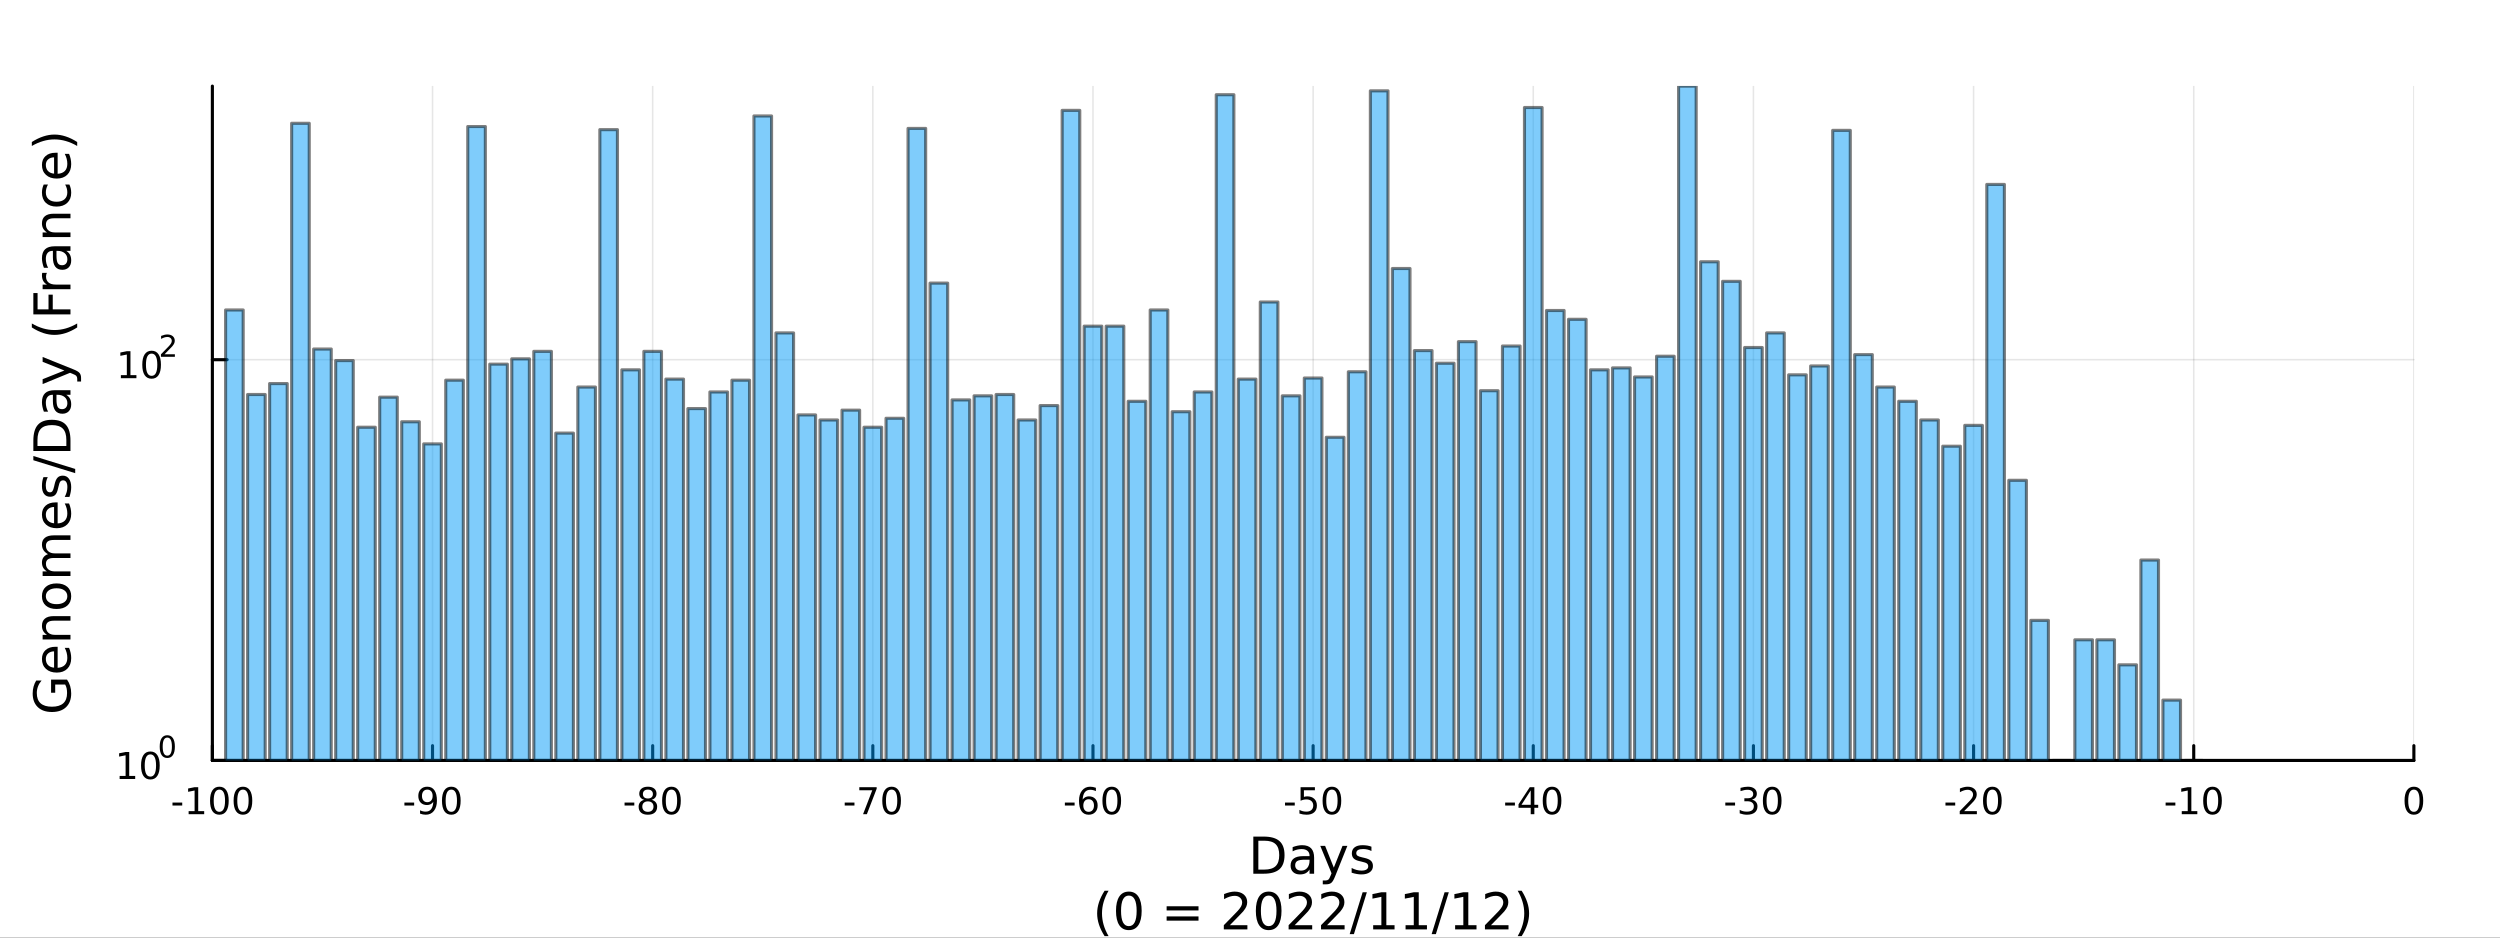 <?xml version="1.0" encoding="utf-8"?>
<svg xmlns="http://www.w3.org/2000/svg" xmlns:xlink="http://www.w3.org/1999/xlink" width="800" height="300" viewBox="0 0 3200 1200">
<rect x="0" y="0" width="3200" height="1200" fill="#333333" stroke="none"/>
<defs>
  <clipPath id="clip790">
    <rect x="0" y="0" width="3200" height="1200"/>
  </clipPath>
</defs>
<path clip-path="url(#clip790)" d="
M0 1200 L3200 1200 L3200 0 L0 0  Z
  " fill="#ffffff" fill-rule="evenodd" fill-opacity="1"/>
<defs>
  <clipPath id="clip791">
    <rect x="640" y="0" width="2241" height="1200"/>
  </clipPath>
</defs>
<path clip-path="url(#clip790)" d="
M271.839 973.368 L3089.76 973.368 L3089.76 110.236 L271.839 110.236  Z
  " fill="#ffffff" fill-rule="evenodd" fill-opacity="1"/>
<defs>
  <clipPath id="clip792">
    <rect x="271" y="110" width="2819" height="864"/>
  </clipPath>
</defs>
<polyline clip-path="url(#clip792)" style="stroke:#000000; stroke-linecap:round; stroke-linejoin:round; stroke-width:2; stroke-opacity:0.1; fill:none" points="
  271.839,973.368 271.839,110.236 
  "/>
<polyline clip-path="url(#clip792)" style="stroke:#000000; stroke-linecap:round; stroke-linejoin:round; stroke-width:2; stroke-opacity:0.1; fill:none" points="
  553.632,973.368 553.632,110.236 
  "/>
<polyline clip-path="url(#clip792)" style="stroke:#000000; stroke-linecap:round; stroke-linejoin:round; stroke-width:2; stroke-opacity:0.1; fill:none" points="
  835.424,973.368 835.424,110.236 
  "/>
<polyline clip-path="url(#clip792)" style="stroke:#000000; stroke-linecap:round; stroke-linejoin:round; stroke-width:2; stroke-opacity:0.1; fill:none" points="
  1117.22,973.368 1117.22,110.236 
  "/>
<polyline clip-path="url(#clip792)" style="stroke:#000000; stroke-linecap:round; stroke-linejoin:round; stroke-width:2; stroke-opacity:0.1; fill:none" points="
  1399.01,973.368 1399.01,110.236 
  "/>
<polyline clip-path="url(#clip792)" style="stroke:#000000; stroke-linecap:round; stroke-linejoin:round; stroke-width:2; stroke-opacity:0.1; fill:none" points="
  1680.8,973.368 1680.8,110.236 
  "/>
<polyline clip-path="url(#clip792)" style="stroke:#000000; stroke-linecap:round; stroke-linejoin:round; stroke-width:2; stroke-opacity:0.1; fill:none" points="
  1962.59,973.368 1962.59,110.236 
  "/>
<polyline clip-path="url(#clip792)" style="stroke:#000000; stroke-linecap:round; stroke-linejoin:round; stroke-width:2; stroke-opacity:0.1; fill:none" points="
  2244.39,973.368 2244.39,110.236 
  "/>
<polyline clip-path="url(#clip792)" style="stroke:#000000; stroke-linecap:round; stroke-linejoin:round; stroke-width:2; stroke-opacity:0.1; fill:none" points="
  2526.18,973.368 2526.18,110.236 
  "/>
<polyline clip-path="url(#clip792)" style="stroke:#000000; stroke-linecap:round; stroke-linejoin:round; stroke-width:2; stroke-opacity:0.1; fill:none" points="
  2807.97,973.368 2807.97,110.236 
  "/>
<polyline clip-path="url(#clip792)" style="stroke:#000000; stroke-linecap:round; stroke-linejoin:round; stroke-width:2; stroke-opacity:0.1; fill:none" points="
  3089.76,973.368 3089.76,110.236 
  "/>
<polyline clip-path="url(#clip790)" style="stroke:#000000; stroke-linecap:round; stroke-linejoin:round; stroke-width:4; stroke-opacity:1; fill:none" points="
  271.839,973.368 3089.76,973.368 
  "/>
<polyline clip-path="url(#clip790)" style="stroke:#000000; stroke-linecap:round; stroke-linejoin:round; stroke-width:4; stroke-opacity:1; fill:none" points="
  271.839,973.368 271.839,954.47 
  "/>
<polyline clip-path="url(#clip790)" style="stroke:#000000; stroke-linecap:round; stroke-linejoin:round; stroke-width:4; stroke-opacity:1; fill:none" points="
  553.632,973.368 553.632,954.47 
  "/>
<polyline clip-path="url(#clip790)" style="stroke:#000000; stroke-linecap:round; stroke-linejoin:round; stroke-width:4; stroke-opacity:1; fill:none" points="
  835.424,973.368 835.424,954.47 
  "/>
<polyline clip-path="url(#clip790)" style="stroke:#000000; stroke-linecap:round; stroke-linejoin:round; stroke-width:4; stroke-opacity:1; fill:none" points="
  1117.22,973.368 1117.22,954.47 
  "/>
<polyline clip-path="url(#clip790)" style="stroke:#000000; stroke-linecap:round; stroke-linejoin:round; stroke-width:4; stroke-opacity:1; fill:none" points="
  1399.01,973.368 1399.01,954.47 
  "/>
<polyline clip-path="url(#clip790)" style="stroke:#000000; stroke-linecap:round; stroke-linejoin:round; stroke-width:4; stroke-opacity:1; fill:none" points="
  1680.8,973.368 1680.8,954.47 
  "/>
<polyline clip-path="url(#clip790)" style="stroke:#000000; stroke-linecap:round; stroke-linejoin:round; stroke-width:4; stroke-opacity:1; fill:none" points="
  1962.59,973.368 1962.59,954.47 
  "/>
<polyline clip-path="url(#clip790)" style="stroke:#000000; stroke-linecap:round; stroke-linejoin:round; stroke-width:4; stroke-opacity:1; fill:none" points="
  2244.39,973.368 2244.39,954.47 
  "/>
<polyline clip-path="url(#clip790)" style="stroke:#000000; stroke-linecap:round; stroke-linejoin:round; stroke-width:4; stroke-opacity:1; fill:none" points="
  2526.18,973.368 2526.18,954.47 
  "/>
<polyline clip-path="url(#clip790)" style="stroke:#000000; stroke-linecap:round; stroke-linejoin:round; stroke-width:4; stroke-opacity:1; fill:none" points="
  2807.97,973.368 2807.97,954.47 
  "/>
<polyline clip-path="url(#clip790)" style="stroke:#000000; stroke-linecap:round; stroke-linejoin:round; stroke-width:4; stroke-opacity:1; fill:none" points="
  3089.76,973.368 3089.76,954.47 
  "/>
<path clip-path="url(#clip790)" d="M220.775 1027.28 L233.251 1027.28 L233.251 1031.08 L220.775 1031.08 L220.775 1027.28 Z" fill="#000000" fill-rule="evenodd" fill-opacity="1" /><path clip-path="url(#clip790)" d="M241.446 1038.23 L249.085 1038.23 L249.085 1011.87 L240.775 1013.53 L240.775 1009.27 L249.038 1007.61 L253.714 1007.61 L253.714 1038.23 L261.353 1038.23 L261.353 1042.17 L241.446 1042.17 L241.446 1038.23 Z" fill="#000000" fill-rule="evenodd" fill-opacity="1" /><path clip-path="url(#clip790)" d="M280.798 1010.69 Q277.186 1010.69 275.358 1014.25 Q273.552 1017.79 273.552 1024.92 Q273.552 1032.03 275.358 1035.59 Q277.186 1039.14 280.798 1039.14 Q284.432 1039.14 286.237 1035.59 Q288.066 1032.03 288.066 1024.92 Q288.066 1017.79 286.237 1014.25 Q284.432 1010.69 280.798 1010.69 M280.798 1006.98 Q286.608 1006.98 289.663 1011.59 Q292.742 1016.17 292.742 1024.92 Q292.742 1033.65 289.663 1038.26 Q286.608 1042.84 280.798 1042.84 Q274.987 1042.84 271.909 1038.26 Q268.853 1033.65 268.853 1024.92 Q268.853 1016.17 271.909 1011.59 Q274.987 1006.98 280.798 1006.98 Z" fill="#000000" fill-rule="evenodd" fill-opacity="1" /><path clip-path="url(#clip790)" d="M310.959 1010.69 Q307.348 1010.69 305.52 1014.25 Q303.714 1017.79 303.714 1024.92 Q303.714 1032.03 305.52 1035.59 Q307.348 1039.14 310.959 1039.14 Q314.594 1039.14 316.399 1035.59 Q318.228 1032.03 318.228 1024.92 Q318.228 1017.79 316.399 1014.25 Q314.594 1010.69 310.959 1010.69 M310.959 1006.98 Q316.77 1006.98 319.825 1011.59 Q322.904 1016.17 322.904 1024.92 Q322.904 1033.65 319.825 1038.26 Q316.77 1042.84 310.959 1042.84 Q305.149 1042.84 302.071 1038.26 Q299.015 1033.65 299.015 1024.92 Q299.015 1016.17 302.071 1011.59 Q305.149 1006.98 310.959 1006.98 Z" fill="#000000" fill-rule="evenodd" fill-opacity="1" /><path clip-path="url(#clip790)" d="M517.648 1027.28 L530.125 1027.28 L530.125 1031.08 L517.648 1031.08 L517.648 1027.28 Z" fill="#000000" fill-rule="evenodd" fill-opacity="1" /><path clip-path="url(#clip790)" d="M537.648 1041.45 L537.648 1037.19 Q539.407 1038.02 541.213 1038.46 Q543.018 1038.9 544.754 1038.9 Q549.384 1038.9 551.815 1035.8 Q554.268 1032.68 554.615 1026.33 Q553.273 1028.33 551.213 1029.39 Q549.153 1030.45 546.653 1030.45 Q541.467 1030.45 538.435 1027.33 Q535.426 1024.18 535.426 1018.74 Q535.426 1013.42 538.574 1010.2 Q541.722 1006.98 546.953 1006.98 Q552.949 1006.98 556.097 1011.59 Q559.268 1016.17 559.268 1024.92 Q559.268 1033.09 555.379 1037.98 Q551.514 1042.84 544.963 1042.84 Q543.203 1042.84 541.398 1042.49 Q539.592 1042.14 537.648 1041.45 M546.953 1026.8 Q550.102 1026.8 551.93 1024.64 Q553.782 1022.49 553.782 1018.74 Q553.782 1015.02 551.93 1012.86 Q550.102 1010.69 546.953 1010.69 Q543.805 1010.69 541.953 1012.86 Q540.125 1015.02 540.125 1018.74 Q540.125 1022.49 541.953 1024.64 Q543.805 1026.8 546.953 1026.8 Z" fill="#000000" fill-rule="evenodd" fill-opacity="1" /><path clip-path="url(#clip790)" d="M577.671 1010.69 Q574.06 1010.69 572.231 1014.25 Q570.426 1017.79 570.426 1024.92 Q570.426 1032.03 572.231 1035.59 Q574.06 1039.14 577.671 1039.14 Q581.305 1039.14 583.111 1035.59 Q584.939 1032.03 584.939 1024.92 Q584.939 1017.79 583.111 1014.25 Q581.305 1010.69 577.671 1010.69 M577.671 1006.98 Q583.481 1006.98 586.537 1011.59 Q589.615 1016.17 589.615 1024.92 Q589.615 1033.65 586.537 1038.26 Q583.481 1042.84 577.671 1042.84 Q571.861 1042.84 568.782 1038.26 Q565.727 1033.65 565.727 1024.92 Q565.727 1016.17 568.782 1011.59 Q571.861 1006.98 577.671 1006.98 Z" fill="#000000" fill-rule="evenodd" fill-opacity="1" /><path clip-path="url(#clip790)" d="M799.441 1027.28 L811.917 1027.28 L811.917 1031.08 L799.441 1031.08 L799.441 1027.28 Z" fill="#000000" fill-rule="evenodd" fill-opacity="1" /><path clip-path="url(#clip790)" d="M829.301 1025.76 Q825.968 1025.76 824.047 1027.54 Q822.149 1029.32 822.149 1032.45 Q822.149 1035.57 824.047 1037.35 Q825.968 1039.14 829.301 1039.14 Q832.635 1039.14 834.556 1037.35 Q836.477 1035.55 836.477 1032.45 Q836.477 1029.32 834.556 1027.54 Q832.658 1025.76 829.301 1025.76 M824.626 1023.77 Q821.616 1023.02 819.927 1020.96 Q818.26 1018.9 818.26 1015.94 Q818.26 1011.8 821.2 1009.39 Q824.163 1006.98 829.301 1006.98 Q834.463 1006.98 837.403 1009.39 Q840.343 1011.8 840.343 1015.94 Q840.343 1018.9 838.653 1020.96 Q836.987 1023.02 834.001 1023.77 Q837.38 1024.55 839.255 1026.84 Q841.153 1029.14 841.153 1032.45 Q841.153 1037.47 838.075 1040.15 Q835.019 1042.84 829.301 1042.84 Q823.584 1042.84 820.505 1040.15 Q817.45 1037.47 817.45 1032.45 Q817.45 1029.14 819.348 1026.84 Q821.246 1024.55 824.626 1023.77 M822.913 1016.38 Q822.913 1019.07 824.579 1020.57 Q826.269 1022.08 829.301 1022.08 Q832.311 1022.08 834.001 1020.57 Q835.713 1019.07 835.713 1016.38 Q835.713 1013.7 834.001 1012.19 Q832.311 1010.69 829.301 1010.69 Q826.269 1010.69 824.579 1012.19 Q822.913 1013.7 822.913 1016.38 Z" fill="#000000" fill-rule="evenodd" fill-opacity="1" /><path clip-path="url(#clip790)" d="M859.463 1010.69 Q855.852 1010.69 854.024 1014.25 Q852.218 1017.79 852.218 1024.92 Q852.218 1032.03 854.024 1035.59 Q855.852 1039.14 859.463 1039.14 Q863.098 1039.14 864.903 1035.59 Q866.732 1032.03 866.732 1024.92 Q866.732 1017.79 864.903 1014.25 Q863.098 1010.69 859.463 1010.69 M859.463 1006.98 Q865.274 1006.98 868.329 1011.59 Q871.408 1016.17 871.408 1024.92 Q871.408 1033.65 868.329 1038.26 Q865.274 1042.84 859.463 1042.84 Q853.653 1042.84 850.575 1038.26 Q847.519 1033.65 847.519 1024.92 Q847.519 1016.17 850.575 1011.59 Q853.653 1006.98 859.463 1006.98 Z" fill="#000000" fill-rule="evenodd" fill-opacity="1" /><path clip-path="url(#clip790)" d="M1081.23 1027.28 L1093.71 1027.28 L1093.71 1031.08 L1081.23 1031.08 L1081.23 1027.28 Z" fill="#000000" fill-rule="evenodd" fill-opacity="1" /><path clip-path="url(#clip790)" d="M1099.91 1007.61 L1122.14 1007.61 L1122.14 1009.6 L1109.59 1042.17 L1104.71 1042.17 L1116.51 1011.54 L1099.91 1011.54 L1099.91 1007.61 Z" fill="#000000" fill-rule="evenodd" fill-opacity="1" /><path clip-path="url(#clip790)" d="M1141.26 1010.69 Q1137.64 1010.69 1135.82 1014.25 Q1134.01 1017.79 1134.01 1024.92 Q1134.01 1032.03 1135.82 1035.59 Q1137.64 1039.14 1141.26 1039.14 Q1144.89 1039.14 1146.7 1035.59 Q1148.52 1032.03 1148.52 1024.92 Q1148.52 1017.79 1146.7 1014.25 Q1144.89 1010.69 1141.26 1010.69 M1141.26 1006.98 Q1147.07 1006.98 1150.12 1011.59 Q1153.2 1016.17 1153.2 1024.92 Q1153.2 1033.65 1150.12 1038.26 Q1147.07 1042.84 1141.26 1042.84 Q1135.45 1042.84 1132.37 1038.26 Q1129.31 1033.65 1129.31 1024.92 Q1129.31 1016.17 1132.37 1011.59 Q1135.45 1006.98 1141.26 1006.98 Z" fill="#000000" fill-rule="evenodd" fill-opacity="1" /><path clip-path="url(#clip790)" d="M1363.03 1027.28 L1375.5 1027.28 L1375.5 1031.08 L1363.03 1031.08 L1363.03 1027.28 Z" fill="#000000" fill-rule="evenodd" fill-opacity="1" /><path clip-path="url(#clip790)" d="M1393.47 1023.02 Q1390.32 1023.02 1388.47 1025.18 Q1386.64 1027.33 1386.64 1031.08 Q1386.64 1034.81 1388.47 1036.98 Q1390.32 1039.14 1393.47 1039.14 Q1396.61 1039.14 1398.44 1036.98 Q1400.29 1034.81 1400.29 1031.08 Q1400.29 1027.33 1398.44 1025.18 Q1396.61 1023.02 1393.47 1023.02 M1402.75 1008.37 L1402.75 1012.63 Q1400.99 1011.8 1399.18 1011.36 Q1397.4 1010.92 1395.64 1010.92 Q1391.01 1010.92 1388.56 1014.04 Q1386.13 1017.17 1385.78 1023.49 Q1387.15 1021.47 1389.21 1020.41 Q1391.27 1019.32 1393.74 1019.32 Q1398.95 1019.32 1401.96 1022.49 Q1404.99 1025.64 1404.99 1031.08 Q1404.99 1036.4 1401.84 1039.62 Q1398.7 1042.84 1393.47 1042.84 Q1387.47 1042.84 1384.3 1038.26 Q1381.13 1033.65 1381.13 1024.92 Q1381.13 1016.73 1385.02 1011.87 Q1388.9 1006.98 1395.46 1006.98 Q1397.22 1006.98 1399 1007.33 Q1400.8 1007.68 1402.75 1008.37 Z" fill="#000000" fill-rule="evenodd" fill-opacity="1" /><path clip-path="url(#clip790)" d="M1423.05 1010.69 Q1419.44 1010.69 1417.61 1014.25 Q1415.8 1017.79 1415.8 1024.92 Q1415.8 1032.03 1417.61 1035.59 Q1419.44 1039.14 1423.05 1039.14 Q1426.68 1039.14 1428.49 1035.59 Q1430.32 1032.03 1430.32 1024.92 Q1430.32 1017.79 1428.49 1014.25 Q1426.68 1010.69 1423.05 1010.69 M1423.05 1006.98 Q1428.86 1006.98 1431.91 1011.59 Q1434.99 1016.17 1434.99 1024.92 Q1434.99 1033.65 1431.91 1038.26 Q1428.86 1042.84 1423.05 1042.84 Q1417.24 1042.84 1414.16 1038.26 Q1411.1 1033.65 1411.1 1024.92 Q1411.1 1016.17 1414.16 1011.59 Q1417.24 1006.98 1423.05 1006.98 Z" fill="#000000" fill-rule="evenodd" fill-opacity="1" /><path clip-path="url(#clip790)" d="M1644.82 1027.28 L1657.29 1027.28 L1657.29 1031.08 L1644.82 1031.08 L1644.82 1027.28 Z" fill="#000000" fill-rule="evenodd" fill-opacity="1" /><path clip-path="url(#clip790)" d="M1664.73 1007.61 L1683.08 1007.61 L1683.08 1011.54 L1669.01 1011.54 L1669.01 1020.02 Q1670.03 1019.67 1671.04 1019.51 Q1672.06 1019.32 1673.08 1019.32 Q1678.87 1019.32 1682.25 1022.49 Q1685.63 1025.66 1685.63 1031.08 Q1685.63 1036.66 1682.16 1039.76 Q1678.68 1042.84 1672.36 1042.84 Q1670.19 1042.84 1667.92 1042.47 Q1665.67 1042.1 1663.27 1041.36 L1663.27 1036.66 Q1665.35 1037.79 1667.57 1038.35 Q1669.79 1038.9 1672.27 1038.9 Q1676.28 1038.9 1678.61 1036.8 Q1680.95 1034.69 1680.95 1031.08 Q1680.95 1027.47 1678.61 1025.36 Q1676.28 1023.26 1672.27 1023.26 Q1670.4 1023.26 1668.52 1023.67 Q1666.67 1024.09 1664.73 1024.97 L1664.73 1007.61 Z" fill="#000000" fill-rule="evenodd" fill-opacity="1" /><path clip-path="url(#clip790)" d="M1704.84 1010.69 Q1701.23 1010.69 1699.4 1014.25 Q1697.6 1017.79 1697.6 1024.92 Q1697.6 1032.03 1699.4 1035.59 Q1701.23 1039.14 1704.84 1039.14 Q1708.47 1039.14 1710.28 1035.59 Q1712.11 1032.03 1712.11 1024.92 Q1712.11 1017.79 1710.28 1014.25 Q1708.47 1010.69 1704.84 1010.69 M1704.84 1006.98 Q1710.65 1006.98 1713.71 1011.59 Q1716.79 1016.17 1716.79 1024.92 Q1716.79 1033.65 1713.71 1038.26 Q1710.65 1042.84 1704.84 1042.84 Q1699.03 1042.84 1695.95 1038.26 Q1692.9 1033.65 1692.9 1024.92 Q1692.9 1016.17 1695.95 1011.59 Q1699.03 1006.98 1704.84 1006.98 Z" fill="#000000" fill-rule="evenodd" fill-opacity="1" /><path clip-path="url(#clip790)" d="M1926.61 1027.28 L1939.09 1027.28 L1939.09 1031.08 L1926.61 1031.08 L1926.61 1027.28 Z" fill="#000000" fill-rule="evenodd" fill-opacity="1" /><path clip-path="url(#clip790)" d="M1959.32 1011.68 L1947.51 1030.13 L1959.32 1030.13 L1959.32 1011.68 M1958.09 1007.61 L1963.97 1007.61 L1963.97 1030.13 L1968.9 1030.13 L1968.9 1034.02 L1963.97 1034.02 L1963.97 1042.17 L1959.32 1042.17 L1959.32 1034.02 L1943.72 1034.02 L1943.72 1029.51 L1958.09 1007.61 Z" fill="#000000" fill-rule="evenodd" fill-opacity="1" /><path clip-path="url(#clip790)" d="M1986.63 1010.69 Q1983.02 1010.69 1981.19 1014.25 Q1979.39 1017.79 1979.39 1024.92 Q1979.39 1032.03 1981.19 1035.59 Q1983.02 1039.14 1986.63 1039.14 Q1990.27 1039.14 1992.07 1035.59 Q1993.9 1032.03 1993.9 1024.92 Q1993.9 1017.79 1992.07 1014.25 Q1990.27 1010.69 1986.63 1010.69 M1986.63 1006.98 Q1992.44 1006.98 1995.5 1011.59 Q1998.58 1016.17 1998.58 1024.92 Q1998.58 1033.65 1995.5 1038.26 Q1992.44 1042.84 1986.63 1042.84 Q1980.82 1042.84 1977.74 1038.26 Q1974.69 1033.65 1974.69 1024.92 Q1974.69 1016.17 1977.74 1011.59 Q1980.82 1006.98 1986.63 1006.98 Z" fill="#000000" fill-rule="evenodd" fill-opacity="1" /><path clip-path="url(#clip790)" d="M2208.4 1027.28 L2220.88 1027.28 L2220.88 1031.08 L2208.4 1031.08 L2208.4 1027.28 Z" fill="#000000" fill-rule="evenodd" fill-opacity="1" /><path clip-path="url(#clip790)" d="M2242.43 1023.53 Q2245.79 1024.25 2247.66 1026.52 Q2249.56 1028.79 2249.56 1032.12 Q2249.56 1037.24 2246.04 1040.04 Q2242.52 1042.84 2236.04 1042.84 Q2233.87 1042.84 2231.55 1042.4 Q2229.26 1041.98 2226.81 1041.13 L2226.81 1036.61 Q2228.75 1037.75 2231.06 1038.33 Q2233.38 1038.9 2235.9 1038.9 Q2240.3 1038.9 2242.59 1037.17 Q2244.91 1035.43 2244.91 1032.12 Q2244.91 1029.07 2242.75 1027.35 Q2240.62 1025.62 2236.81 1025.62 L2232.78 1025.62 L2232.78 1021.77 L2236.99 1021.77 Q2240.44 1021.77 2242.27 1020.41 Q2244.1 1019.02 2244.1 1016.43 Q2244.1 1013.77 2242.2 1012.35 Q2240.32 1010.92 2236.81 1010.92 Q2234.88 1010.92 2232.69 1011.33 Q2230.49 1011.75 2227.85 1012.63 L2227.85 1008.46 Q2230.51 1007.72 2232.82 1007.35 Q2235.16 1006.98 2237.22 1006.98 Q2242.55 1006.98 2245.65 1009.41 Q2248.75 1011.82 2248.75 1015.94 Q2248.75 1018.81 2247.11 1020.8 Q2245.46 1022.77 2242.43 1023.53 Z" fill="#000000" fill-rule="evenodd" fill-opacity="1" /><path clip-path="url(#clip790)" d="M2268.43 1010.69 Q2264.81 1010.69 2262.99 1014.25 Q2261.18 1017.79 2261.18 1024.92 Q2261.18 1032.03 2262.99 1035.59 Q2264.81 1039.14 2268.43 1039.14 Q2272.06 1039.14 2273.87 1035.59 Q2275.69 1032.03 2275.69 1024.92 Q2275.69 1017.79 2273.87 1014.25 Q2272.06 1010.69 2268.43 1010.69 M2268.43 1006.98 Q2274.24 1006.98 2277.29 1011.59 Q2280.37 1016.17 2280.37 1024.92 Q2280.37 1033.65 2277.29 1038.26 Q2274.24 1042.84 2268.43 1042.84 Q2262.62 1042.84 2259.54 1038.26 Q2256.48 1033.65 2256.48 1024.92 Q2256.48 1016.17 2259.54 1011.59 Q2262.62 1006.98 2268.43 1006.98 Z" fill="#000000" fill-rule="evenodd" fill-opacity="1" /><path clip-path="url(#clip790)" d="M2490.2 1027.28 L2502.67 1027.28 L2502.67 1031.08 L2490.2 1031.08 L2490.2 1027.28 Z" fill="#000000" fill-rule="evenodd" fill-opacity="1" /><path clip-path="url(#clip790)" d="M2514.08 1038.23 L2530.4 1038.23 L2530.4 1042.17 L2508.46 1042.17 L2508.46 1038.23 Q2511.12 1035.48 2515.7 1030.85 Q2520.31 1026.2 2521.49 1024.85 Q2523.74 1022.33 2524.62 1020.59 Q2525.52 1018.83 2525.52 1017.14 Q2525.52 1014.39 2523.57 1012.65 Q2521.65 1010.92 2518.55 1010.92 Q2516.35 1010.92 2513.9 1011.68 Q2511.47 1012.45 2508.69 1014 L2508.69 1009.27 Q2511.51 1008.14 2513.97 1007.56 Q2516.42 1006.98 2518.46 1006.98 Q2523.83 1006.98 2527.02 1009.67 Q2530.22 1012.35 2530.22 1016.84 Q2530.22 1018.97 2529.41 1020.89 Q2528.62 1022.79 2526.51 1025.39 Q2525.94 1026.06 2522.83 1029.27 Q2519.73 1032.47 2514.08 1038.23 Z" fill="#000000" fill-rule="evenodd" fill-opacity="1" /><path clip-path="url(#clip790)" d="M2550.22 1010.69 Q2546.61 1010.69 2544.78 1014.25 Q2542.97 1017.79 2542.97 1024.92 Q2542.97 1032.03 2544.78 1035.59 Q2546.61 1039.14 2550.22 1039.14 Q2553.85 1039.14 2555.66 1035.59 Q2557.49 1032.03 2557.49 1024.92 Q2557.49 1017.79 2555.66 1014.25 Q2553.85 1010.69 2550.22 1010.69 M2550.22 1006.98 Q2556.03 1006.98 2559.08 1011.59 Q2562.16 1016.17 2562.16 1024.92 Q2562.16 1033.65 2559.08 1038.26 Q2556.03 1042.84 2550.22 1042.84 Q2544.41 1042.84 2541.33 1038.26 Q2538.27 1033.65 2538.27 1024.92 Q2538.27 1016.17 2541.33 1011.59 Q2544.41 1006.98 2550.22 1006.98 Z" fill="#000000" fill-rule="evenodd" fill-opacity="1" /><path clip-path="url(#clip790)" d="M2771.99 1027.28 L2784.46 1027.28 L2784.46 1031.08 L2771.99 1031.08 L2771.99 1027.28 Z" fill="#000000" fill-rule="evenodd" fill-opacity="1" /><path clip-path="url(#clip790)" d="M2792.66 1038.23 L2800.3 1038.23 L2800.3 1011.87 L2791.99 1013.53 L2791.99 1009.27 L2800.25 1007.61 L2804.93 1007.61 L2804.93 1038.23 L2812.57 1038.23 L2812.57 1042.17 L2792.66 1042.17 L2792.66 1038.23 Z" fill="#000000" fill-rule="evenodd" fill-opacity="1" /><path clip-path="url(#clip790)" d="M2832.01 1010.69 Q2828.4 1010.69 2826.57 1014.25 Q2824.77 1017.79 2824.77 1024.92 Q2824.77 1032.03 2826.57 1035.59 Q2828.4 1039.14 2832.01 1039.14 Q2835.64 1039.14 2837.45 1035.59 Q2839.28 1032.03 2839.28 1024.92 Q2839.28 1017.79 2837.45 1014.25 Q2835.64 1010.69 2832.01 1010.69 M2832.01 1006.98 Q2837.82 1006.98 2840.88 1011.59 Q2843.95 1016.17 2843.95 1024.92 Q2843.95 1033.65 2840.88 1038.26 Q2837.82 1042.84 2832.01 1042.84 Q2826.2 1042.84 2823.12 1038.26 Q2820.07 1033.65 2820.07 1024.92 Q2820.07 1016.17 2823.12 1011.59 Q2826.2 1006.98 2832.01 1006.98 Z" fill="#000000" fill-rule="evenodd" fill-opacity="1" /><path clip-path="url(#clip790)" d="M3089.76 1010.69 Q3086.15 1010.69 3084.32 1014.25 Q3082.52 1017.79 3082.52 1024.92 Q3082.52 1032.03 3084.32 1035.59 Q3086.15 1039.14 3089.76 1039.14 Q3093.4 1039.14 3095.2 1035.59 Q3097.03 1032.03 3097.03 1024.92 Q3097.03 1017.79 3095.2 1014.25 Q3093.4 1010.69 3089.76 1010.69 M3089.76 1006.98 Q3095.57 1006.98 3098.63 1011.59 Q3101.71 1016.17 3101.71 1024.92 Q3101.71 1033.65 3098.63 1038.26 Q3095.57 1042.84 3089.76 1042.84 Q3083.95 1042.84 3080.87 1038.26 Q3077.82 1033.65 3077.82 1024.92 Q3077.82 1016.17 3080.87 1011.59 Q3083.95 1006.98 3089.76 1006.98 Z" fill="#000000" fill-rule="evenodd" fill-opacity="1" /><path clip-path="url(#clip790)" d="M1610.68 1076.12 L1610.68 1113.07 L1618.45 1113.07 Q1628.28 1113.07 1632.84 1108.61 Q1637.42 1104.16 1637.42 1094.54 Q1637.42 1085 1632.84 1080.57 Q1628.28 1076.12 1618.45 1076.12 L1610.68 1076.12 M1604.25 1070.83 L1617.46 1070.83 Q1631.28 1070.83 1637.74 1076.59 Q1644.2 1082.32 1644.2 1094.54 Q1644.2 1106.83 1637.71 1112.59 Q1631.21 1118.35 1617.46 1118.35 L1604.25 1118.35 L1604.25 1070.83 Z" fill="#000000" fill-rule="evenodd" fill-opacity="1" /><path clip-path="url(#clip790)" d="M1670.39 1100.43 Q1663.3 1100.43 1660.56 1102.06 Q1657.82 1103.68 1657.82 1107.59 Q1657.82 1110.71 1659.86 1112.56 Q1661.93 1114.37 1665.46 1114.37 Q1670.33 1114.37 1673.26 1110.94 Q1676.22 1107.47 1676.22 1101.74 L1676.22 1100.43 L1670.39 1100.43 M1682.07 1098.01 L1682.07 1118.35 L1676.22 1118.35 L1676.22 1112.94 Q1674.21 1116.19 1671.22 1117.75 Q1668.23 1119.27 1663.9 1119.27 Q1658.43 1119.27 1655.18 1116.22 Q1651.96 1113.13 1651.96 1107.98 Q1651.96 1101.96 1655.98 1098.9 Q1660.02 1095.85 1668.01 1095.85 L1676.22 1095.85 L1676.22 1095.28 Q1676.22 1091.23 1673.54 1089.04 Q1670.9 1086.81 1666.1 1086.81 Q1663.04 1086.81 1660.14 1087.54 Q1657.25 1088.27 1654.57 1089.74 L1654.57 1084.33 Q1657.79 1083.09 1660.81 1082.48 Q1663.84 1081.84 1666.7 1081.84 Q1674.44 1081.84 1678.26 1085.85 Q1682.07 1089.87 1682.07 1098.01 Z" fill="#000000" fill-rule="evenodd" fill-opacity="1" /><path clip-path="url(#clip790)" d="M1708.97 1121.66 Q1706.49 1128.03 1704.13 1129.97 Q1701.78 1131.91 1697.83 1131.91 L1693.15 1131.91 L1693.15 1127.01 L1696.59 1127.01 Q1699.01 1127.01 1700.34 1125.86 Q1701.68 1124.72 1703.3 1120.45 L1704.35 1117.78 L1689.94 1082.7 L1696.14 1082.7 L1707.28 1110.59 L1718.42 1082.7 L1724.63 1082.7 L1708.97 1121.66 Z" fill="#000000" fill-rule="evenodd" fill-opacity="1" /><path clip-path="url(#clip790)" d="M1755.44 1083.75 L1755.44 1089.29 Q1752.96 1088.02 1750.28 1087.38 Q1747.61 1086.75 1744.75 1086.75 Q1740.38 1086.75 1738.19 1088.08 Q1736.02 1089.42 1736.02 1092.09 Q1736.02 1094.13 1737.58 1095.31 Q1739.14 1096.45 1743.85 1097.5 L1745.86 1097.95 Q1752.1 1099.29 1754.71 1101.74 Q1757.35 1104.16 1757.35 1108.52 Q1757.35 1113.48 1753.4 1116.38 Q1749.49 1119.27 1742.61 1119.27 Q1739.75 1119.27 1736.63 1118.7 Q1733.54 1118.16 1730.1 1117.05 L1730.1 1111 Q1733.35 1112.69 1736.5 1113.55 Q1739.65 1114.37 1742.74 1114.37 Q1746.88 1114.37 1749.11 1112.97 Q1751.33 1111.54 1751.33 1108.96 Q1751.33 1106.58 1749.71 1105.3 Q1748.12 1104.03 1742.68 1102.85 L1740.64 1102.37 Q1735.2 1101.23 1732.78 1098.87 Q1730.36 1096.49 1730.36 1092.35 Q1730.36 1087.32 1733.92 1084.58 Q1737.49 1081.84 1744.04 1081.84 Q1747.29 1081.84 1750.16 1082.32 Q1753.02 1082.8 1755.44 1083.75 Z" fill="#000000" fill-rule="evenodd" fill-opacity="1" /><path clip-path="url(#clip790)" d="M1418.96 1140.17 Q1414.7 1147.49 1412.63 1154.65 Q1410.56 1161.81 1410.56 1169.17 Q1410.56 1176.52 1412.63 1183.74 Q1414.73 1190.94 1418.96 1198.23 L1413.87 1198.23 Q1409.1 1190.75 1406.71 1183.52 Q1404.35 1176.3 1404.35 1169.17 Q1404.35 1162.07 1406.71 1154.87 Q1409.07 1147.68 1413.87 1140.17 L1418.96 1140.17 Z" fill="#000000" fill-rule="evenodd" fill-opacity="1" /><path clip-path="url(#clip790)" d="M1444.9 1146.34 Q1439.94 1146.34 1437.42 1151.25 Q1434.94 1156.12 1434.94 1165.92 Q1434.94 1175.69 1437.42 1180.59 Q1439.94 1185.46 1444.9 1185.46 Q1449.9 1185.46 1452.38 1180.59 Q1454.9 1175.69 1454.9 1165.92 Q1454.9 1156.12 1452.38 1151.25 Q1449.9 1146.34 1444.9 1146.34 M1444.9 1141.25 Q1452.89 1141.25 1457.09 1147.59 Q1461.33 1153.89 1461.33 1165.92 Q1461.33 1177.92 1457.09 1184.25 Q1452.89 1190.55 1444.9 1190.55 Q1436.92 1190.55 1432.68 1184.25 Q1428.48 1177.92 1428.48 1165.92 Q1428.48 1153.89 1432.68 1147.59 Q1436.92 1141.25 1444.9 1141.25 Z" fill="#000000" fill-rule="evenodd" fill-opacity="1" /><path clip-path="url(#clip790)" d="M1493.28 1160.03 L1534.09 1160.03 L1534.09 1165.38 L1493.28 1165.38 L1493.28 1160.03 M1493.28 1173.02 L1534.09 1173.02 L1534.09 1178.43 L1493.28 1178.43 L1493.28 1173.02 Z" fill="#000000" fill-rule="evenodd" fill-opacity="1" /><path clip-path="url(#clip790)" d="M1574.22 1184.22 L1596.66 1184.22 L1596.66 1189.63 L1566.49 1189.63 L1566.49 1184.22 Q1570.15 1180.43 1576.45 1174.07 Q1582.79 1167.67 1584.41 1165.82 Q1587.5 1162.35 1588.71 1159.97 Q1589.95 1157.55 1589.95 1155.23 Q1589.95 1151.44 1587.27 1149.05 Q1584.63 1146.66 1580.37 1146.66 Q1577.34 1146.66 1573.97 1147.71 Q1570.63 1148.76 1566.81 1150.9 L1566.81 1144.4 Q1570.69 1142.84 1574.06 1142.05 Q1577.44 1141.25 1580.24 1141.25 Q1587.62 1141.25 1592.02 1144.94 Q1596.41 1148.64 1596.41 1154.81 Q1596.41 1157.74 1595.29 1160.38 Q1594.21 1162.99 1591.32 1166.56 Q1590.52 1167.48 1586.25 1171.9 Q1581.99 1176.3 1574.22 1184.22 Z" fill="#000000" fill-rule="evenodd" fill-opacity="1" /><path clip-path="url(#clip790)" d="M1623.91 1146.34 Q1618.94 1146.34 1616.43 1151.25 Q1613.95 1156.12 1613.95 1165.92 Q1613.95 1175.69 1616.43 1180.59 Q1618.94 1185.46 1623.91 1185.46 Q1628.91 1185.46 1631.39 1180.59 Q1633.9 1175.69 1633.9 1165.92 Q1633.9 1156.12 1631.39 1151.25 Q1628.91 1146.34 1623.91 1146.34 M1623.91 1141.25 Q1631.9 1141.25 1636.1 1147.59 Q1640.33 1153.89 1640.33 1165.92 Q1640.33 1177.92 1636.1 1184.25 Q1631.9 1190.55 1623.91 1190.55 Q1615.92 1190.55 1611.69 1184.25 Q1607.48 1177.92 1607.48 1165.92 Q1607.48 1153.89 1611.69 1147.59 Q1615.92 1141.25 1623.91 1141.25 Z" fill="#000000" fill-rule="evenodd" fill-opacity="1" /><path clip-path="url(#clip790)" d="M1657.17 1184.22 L1679.61 1184.22 L1679.61 1189.63 L1649.43 1189.63 L1649.43 1184.22 Q1653.09 1180.43 1659.4 1174.07 Q1665.73 1167.67 1667.35 1165.82 Q1670.44 1162.35 1671.65 1159.97 Q1672.89 1157.55 1672.89 1155.23 Q1672.89 1151.44 1670.22 1149.05 Q1667.58 1146.66 1663.31 1146.66 Q1660.29 1146.66 1656.91 1147.71 Q1653.57 1148.76 1649.75 1150.9 L1649.75 1144.4 Q1653.64 1142.84 1657.01 1142.05 Q1660.38 1141.25 1663.18 1141.25 Q1670.57 1141.25 1674.96 1144.94 Q1679.35 1148.64 1679.35 1154.81 Q1679.35 1157.74 1678.24 1160.38 Q1677.16 1162.99 1674.26 1166.56 Q1673.47 1167.48 1669.2 1171.9 Q1664.93 1176.3 1657.17 1184.22 Z" fill="#000000" fill-rule="evenodd" fill-opacity="1" /><path clip-path="url(#clip790)" d="M1698.64 1184.22 L1721.08 1184.22 L1721.08 1189.63 L1690.91 1189.63 L1690.91 1184.22 Q1694.57 1180.43 1700.87 1174.07 Q1707.2 1167.67 1708.83 1165.82 Q1711.91 1162.35 1713.12 1159.97 Q1714.36 1157.55 1714.36 1155.23 Q1714.36 1151.44 1711.69 1149.05 Q1709.05 1146.66 1704.78 1146.66 Q1701.76 1146.66 1698.39 1147.71 Q1695.04 1148.76 1691.23 1150.9 L1691.23 1144.4 Q1695.11 1142.84 1698.48 1142.05 Q1701.86 1141.25 1704.66 1141.25 Q1712.04 1141.25 1716.43 1144.94 Q1720.83 1148.64 1720.83 1154.81 Q1720.83 1157.74 1719.71 1160.38 Q1718.63 1162.99 1715.73 1166.56 Q1714.94 1167.48 1710.67 1171.9 Q1706.41 1176.3 1698.64 1184.22 Z" fill="#000000" fill-rule="evenodd" fill-opacity="1" /><path clip-path="url(#clip790)" d="M1744.16 1142.11 L1749.57 1142.11 L1733.02 1195.68 L1727.61 1195.68 L1744.16 1142.11 Z" fill="#000000" fill-rule="evenodd" fill-opacity="1" /><path clip-path="url(#clip790)" d="M1757.65 1184.22 L1768.15 1184.22 L1768.15 1147.97 L1756.73 1150.26 L1756.73 1144.4 L1768.09 1142.11 L1774.52 1142.11 L1774.52 1184.22 L1785.02 1184.22 L1785.02 1189.63 L1757.65 1189.63 L1757.65 1184.22 Z" fill="#000000" fill-rule="evenodd" fill-opacity="1" /><path clip-path="url(#clip790)" d="M1799.12 1184.22 L1809.63 1184.22 L1809.63 1147.97 L1798.2 1150.26 L1798.2 1144.4 L1809.56 1142.11 L1815.99 1142.11 L1815.99 1184.22 L1826.5 1184.22 L1826.5 1189.63 L1799.12 1189.63 L1799.12 1184.22 Z" fill="#000000" fill-rule="evenodd" fill-opacity="1" /><path clip-path="url(#clip790)" d="M1849.06 1142.11 L1854.47 1142.11 L1837.92 1195.68 L1832.51 1195.68 L1849.06 1142.11 Z" fill="#000000" fill-rule="evenodd" fill-opacity="1" /><path clip-path="url(#clip790)" d="M1862.56 1184.22 L1873.06 1184.22 L1873.06 1147.97 L1861.64 1150.26 L1861.64 1144.4 L1873 1142.11 L1879.43 1142.11 L1879.43 1184.22 L1889.93 1184.22 L1889.93 1189.63 L1862.56 1189.63 L1862.56 1184.22 Z" fill="#000000" fill-rule="evenodd" fill-opacity="1" /><path clip-path="url(#clip790)" d="M1908.46 1184.22 L1930.89 1184.22 L1930.89 1189.63 L1900.72 1189.63 L1900.72 1184.22 Q1904.38 1180.43 1910.68 1174.07 Q1917.02 1167.67 1918.64 1165.82 Q1921.73 1162.35 1922.94 1159.97 Q1924.18 1157.55 1924.18 1155.23 Q1924.18 1151.44 1921.5 1149.05 Q1918.86 1146.66 1914.6 1146.66 Q1911.57 1146.66 1908.2 1147.71 Q1904.86 1148.76 1901.04 1150.9 L1901.04 1144.4 Q1904.92 1142.84 1908.3 1142.05 Q1911.67 1141.25 1914.47 1141.25 Q1921.85 1141.25 1926.25 1144.94 Q1930.64 1148.64 1930.64 1154.81 Q1930.64 1157.74 1929.53 1160.38 Q1928.44 1162.99 1925.55 1166.56 Q1924.75 1167.48 1920.49 1171.9 Q1916.22 1176.3 1908.46 1184.22 Z" fill="#000000" fill-rule="evenodd" fill-opacity="1" /><path clip-path="url(#clip790)" d="M1942.64 1140.17 L1947.73 1140.17 Q1952.51 1147.68 1954.86 1154.87 Q1957.25 1162.07 1957.25 1169.17 Q1957.25 1176.3 1954.86 1183.52 Q1952.51 1190.75 1947.73 1198.23 L1942.64 1198.23 Q1946.87 1190.94 1948.94 1183.74 Q1951.04 1176.52 1951.04 1169.17 Q1951.04 1161.81 1948.94 1154.65 Q1946.87 1147.49 1942.64 1140.17 Z" fill="#000000" fill-rule="evenodd" fill-opacity="1" /><polyline clip-path="url(#clip792)" style="stroke:#000000; stroke-linecap:round; stroke-linejoin:round; stroke-width:2; stroke-opacity:0.1; fill:none" points="
  271.839,973.368 3089.76,973.368 
  "/>
<polyline clip-path="url(#clip792)" style="stroke:#000000; stroke-linecap:round; stroke-linejoin:round; stroke-width:2; stroke-opacity:0.1; fill:none" points="
  271.839,460.38 3089.76,460.38 
  "/>
<polyline clip-path="url(#clip790)" style="stroke:#000000; stroke-linecap:round; stroke-linejoin:round; stroke-width:4; stroke-opacity:1; fill:none" points="
  271.839,973.368 271.839,110.236 
  "/>
<polyline clip-path="url(#clip790)" style="stroke:#000000; stroke-linecap:round; stroke-linejoin:round; stroke-width:4; stroke-opacity:1; fill:none" points="
  271.839,973.368 290.737,973.368 
  "/>
<polyline clip-path="url(#clip790)" style="stroke:#000000; stroke-linecap:round; stroke-linejoin:round; stroke-width:4; stroke-opacity:1; fill:none" points="
  271.839,460.38 290.737,460.38 
  "/>
<path clip-path="url(#clip790)" d="M153.134 993.16 L160.772 993.16 L160.772 966.795 L152.462 968.461 L152.462 964.202 L160.726 962.535 L165.402 962.535 L165.402 993.16 L173.041 993.16 L173.041 997.095 L153.134 997.095 L153.134 993.16 Z" fill="#000000" fill-rule="evenodd" fill-opacity="1" /><path clip-path="url(#clip790)" d="M192.485 965.614 Q188.874 965.614 187.045 969.179 Q185.24 972.72 185.24 979.85 Q185.24 986.956 187.045 990.521 Q188.874 994.063 192.485 994.063 Q196.119 994.063 197.925 990.521 Q199.754 986.956 199.754 979.85 Q199.754 972.72 197.925 969.179 Q196.119 965.614 192.485 965.614 M192.485 961.91 Q198.295 961.91 201.351 966.517 Q204.43 971.1 204.43 979.85 Q204.43 988.577 201.351 993.183 Q198.295 997.767 192.485 997.767 Q186.675 997.767 183.596 993.183 Q180.541 988.577 180.541 979.85 Q180.541 971.1 183.596 966.517 Q186.675 961.91 192.485 961.91 Z" fill="#000000" fill-rule="evenodd" fill-opacity="1" /><path clip-path="url(#clip790)" d="M214.134 944.106 Q211.2 944.106 209.715 947.003 Q208.248 949.88 208.248 955.673 Q208.248 961.447 209.715 964.344 Q211.2 967.221 214.134 967.221 Q217.087 967.221 218.554 964.344 Q220.04 961.447 220.04 955.673 Q220.04 949.88 218.554 947.003 Q217.087 944.106 214.134 944.106 M214.134 941.097 Q218.855 941.097 221.338 944.84 Q223.839 948.564 223.839 955.673 Q223.839 962.764 221.338 966.506 Q218.855 970.23 214.134 970.23 Q209.414 970.23 206.912 966.506 Q204.43 962.764 204.43 955.673 Q204.43 948.564 206.912 944.84 Q209.414 941.097 214.134 941.097 Z" fill="#000000" fill-rule="evenodd" fill-opacity="1" /><path clip-path="url(#clip790)" d="M154.713 480.172 L162.352 480.172 L162.352 453.806 L154.042 455.473 L154.042 451.214 L162.306 449.547 L166.982 449.547 L166.982 480.172 L174.621 480.172 L174.621 484.107 L154.713 484.107 L154.713 480.172 Z" fill="#000000" fill-rule="evenodd" fill-opacity="1" /><path clip-path="url(#clip790)" d="M194.065 452.626 Q190.454 452.626 188.625 456.191 Q186.82 459.732 186.82 466.862 Q186.82 473.968 188.625 477.533 Q190.454 481.075 194.065 481.075 Q197.699 481.075 199.505 477.533 Q201.334 473.968 201.334 466.862 Q201.334 459.732 199.505 456.191 Q197.699 452.626 194.065 452.626 M194.065 448.922 Q199.875 448.922 202.931 453.529 Q206.009 458.112 206.009 466.862 Q206.009 475.589 202.931 480.195 Q199.875 484.779 194.065 484.779 Q188.255 484.779 185.176 480.195 Q182.121 475.589 182.121 466.862 Q182.121 458.112 185.176 453.529 Q188.255 448.922 194.065 448.922 Z" fill="#000000" fill-rule="evenodd" fill-opacity="1" /><path clip-path="url(#clip790)" d="M210.58 453.5 L223.839 453.5 L223.839 456.697 L206.009 456.697 L206.009 453.5 Q208.172 451.261 211.896 447.5 Q215.639 443.72 216.598 442.629 Q218.423 440.579 219.137 439.168 Q219.871 437.739 219.871 436.366 Q219.871 434.128 218.291 432.717 Q216.73 431.306 214.21 431.306 Q212.423 431.306 210.429 431.927 Q208.454 432.548 206.198 433.808 L206.198 429.971 Q208.492 429.049 210.486 428.579 Q212.479 428.109 214.134 428.109 Q218.498 428.109 221.093 430.291 Q223.689 432.472 223.689 436.121 Q223.689 437.851 223.03 439.413 Q222.391 440.955 220.68 443.061 Q220.209 443.607 217.689 446.221 Q215.169 448.816 210.58 453.5 Z" fill="#000000" fill-rule="evenodd" fill-opacity="1" /><path clip-path="url(#clip790)" d="M83.427 876.224 L70.664 876.224 L70.664 886.728 L65.38 886.728 L65.38 869.859 L85.782 869.859 Q88.424 873.583 89.793 878.07 Q91.129 882.558 91.129 887.651 Q91.129 898.791 84.636 905.093 Q78.111 911.363 66.494 911.363 Q54.845 911.363 48.352 905.093 Q41.827 898.791 41.827 887.651 Q41.827 883.004 42.973 878.834 Q44.119 874.633 46.347 871.1 L53.19 871.1 Q50.166 874.665 48.638 878.675 Q47.11 882.686 47.11 887.11 Q47.11 895.831 51.98 900.223 Q56.85 904.584 66.494 904.584 Q76.106 904.584 80.976 900.223 Q85.846 895.831 85.846 887.11 Q85.846 883.704 85.273 881.03 Q84.668 878.357 83.427 876.224 Z" fill="#000000" fill-rule="evenodd" fill-opacity="1" /><path clip-path="url(#clip790)" d="M70.918 827.877 L73.783 827.877 L73.783 854.804 Q79.83 854.422 83.013 851.175 Q86.164 847.897 86.164 842.072 Q86.164 838.699 85.337 835.548 Q84.509 832.365 82.854 829.245 L88.392 829.245 Q89.729 832.396 90.429 835.707 Q91.129 839.017 91.129 842.422 Q91.129 850.953 86.164 855.95 Q81.199 860.915 72.732 860.915 Q63.98 860.915 58.855 856.204 Q53.699 851.462 53.699 843.441 Q53.699 836.248 58.346 832.078 Q62.961 827.877 70.918 827.877 M69.2 833.733 Q64.393 833.797 61.529 836.439 Q58.664 839.049 58.664 843.377 Q58.664 848.279 61.433 851.239 Q64.202 854.167 69.231 854.613 L69.2 833.733 Z" fill="#000000" fill-rule="evenodd" fill-opacity="1" /><path clip-path="url(#clip790)" d="M68.69 788.632 L90.206 788.632 L90.206 794.489 L68.881 794.489 Q63.82 794.489 61.306 796.462 Q58.791 798.435 58.791 802.382 Q58.791 807.125 61.815 809.862 Q64.839 812.599 70.059 812.599 L90.206 812.599 L90.206 818.487 L54.558 818.487 L54.558 812.599 L60.096 812.599 Q56.882 810.498 55.29 807.666 Q53.699 804.801 53.699 801.077 Q53.699 794.934 57.518 791.783 Q61.306 788.632 68.69 788.632 Z" fill="#000000" fill-rule="evenodd" fill-opacity="1" /><path clip-path="url(#clip790)" d="M58.664 763.138 Q58.664 767.848 62.356 770.585 Q66.017 773.323 72.414 773.323 Q78.812 773.323 82.504 770.617 Q86.164 767.88 86.164 763.138 Q86.164 758.459 82.472 755.722 Q78.78 752.984 72.414 752.984 Q66.08 752.984 62.388 755.722 Q58.664 758.459 58.664 763.138 M53.699 763.138 Q53.699 755.499 58.664 751.138 Q63.63 746.778 72.414 746.778 Q81.167 746.778 86.164 751.138 Q91.129 755.499 91.129 763.138 Q91.129 770.808 86.164 775.169 Q81.167 779.497 72.414 779.497 Q63.63 779.497 58.664 775.169 Q53.699 770.808 53.699 763.138 Z" fill="#000000" fill-rule="evenodd" fill-opacity="1" /><path clip-path="url(#clip790)" d="M61.401 709.316 Q57.455 707.119 55.577 704.064 Q53.699 701.008 53.699 696.871 Q53.699 691.301 57.614 688.277 Q61.497 685.253 68.69 685.253 L90.206 685.253 L90.206 691.141 L68.881 691.141 Q63.757 691.141 61.274 692.956 Q58.791 694.77 58.791 698.494 Q58.791 703.045 61.815 705.687 Q64.839 708.329 70.059 708.329 L90.206 708.329 L90.206 714.217 L68.881 714.217 Q63.725 714.217 61.274 716.031 Q58.791 717.846 58.791 721.633 Q58.791 726.121 61.847 728.763 Q64.871 731.405 70.059 731.405 L90.206 731.405 L90.206 737.293 L54.558 737.293 L54.558 731.405 L60.096 731.405 Q56.818 729.399 55.259 726.598 Q53.699 723.798 53.699 719.946 Q53.699 716.063 55.672 713.358 Q57.646 710.621 61.401 709.316 Z" fill="#000000" fill-rule="evenodd" fill-opacity="1" /><path clip-path="url(#clip790)" d="M70.918 643.08 L73.783 643.08 L73.783 670.007 Q79.83 669.625 83.013 666.379 Q86.164 663.101 86.164 657.276 Q86.164 653.902 85.337 650.751 Q84.509 647.568 82.854 644.449 L88.392 644.449 Q89.729 647.6 90.429 650.91 Q91.129 654.22 91.129 657.626 Q91.129 666.156 86.164 671.153 Q81.199 676.118 72.732 676.118 Q63.98 676.118 58.855 671.408 Q53.699 666.665 53.699 658.645 Q53.699 651.451 58.346 647.282 Q62.961 643.08 70.918 643.08 M69.2 648.937 Q64.393 649 61.529 651.642 Q58.664 654.252 58.664 658.581 Q58.664 663.482 61.433 666.443 Q64.202 669.371 69.231 669.816 L69.2 648.937 Z" fill="#000000" fill-rule="evenodd" fill-opacity="1" /><path clip-path="url(#clip790)" d="M55.609 610.743 L61.147 610.743 Q59.874 613.225 59.237 615.899 Q58.601 618.572 58.601 621.437 Q58.601 625.797 59.937 627.994 Q61.274 630.158 63.948 630.158 Q65.985 630.158 67.162 628.598 Q68.308 627.039 69.359 622.328 L69.804 620.323 Q71.141 614.085 73.592 611.475 Q76.011 608.833 80.371 608.833 Q85.337 608.833 88.233 612.78 Q91.129 616.695 91.129 623.569 Q91.129 626.434 90.556 629.553 Q90.015 632.641 88.901 636.078 L82.854 636.078 Q84.541 632.832 85.4 629.681 Q86.228 626.53 86.228 623.442 Q86.228 619.304 84.827 617.076 Q83.395 614.848 80.817 614.848 Q78.43 614.848 77.157 616.472 Q75.883 618.063 74.706 623.506 L74.228 625.543 Q73.082 630.986 70.727 633.404 Q68.34 635.823 64.202 635.823 Q59.173 635.823 56.436 632.259 Q53.699 628.694 53.699 622.137 Q53.699 618.891 54.176 616.026 Q54.654 613.162 55.609 610.743 Z" fill="#000000" fill-rule="evenodd" fill-opacity="1" /><path clip-path="url(#clip790)" d="M42.686 589.099 L42.686 583.688 L96.254 600.239 L96.254 605.65 L42.686 589.099 Z" fill="#000000" fill-rule="evenodd" fill-opacity="1" /><path clip-path="url(#clip790)" d="M47.97 570.861 L84.923 570.861 L84.923 563.095 Q84.923 553.26 80.467 548.709 Q76.011 544.125 66.398 544.125 Q56.85 544.125 52.426 548.709 Q47.97 553.26 47.97 563.095 L47.97 570.861 M42.686 577.291 L42.686 564.082 Q42.686 550.268 48.447 543.807 Q54.176 537.346 66.398 537.346 Q78.684 537.346 84.445 543.839 Q90.206 550.332 90.206 564.082 L90.206 577.291 L42.686 577.291 Z" fill="#000000" fill-rule="evenodd" fill-opacity="1" /><path clip-path="url(#clip790)" d="M72.287 511.151 Q72.287 518.249 73.91 520.986 Q75.533 523.723 79.448 523.723 Q82.567 523.723 84.413 521.686 Q86.228 519.617 86.228 516.085 Q86.228 511.215 82.79 508.287 Q79.321 505.326 73.592 505.326 L72.287 505.326 L72.287 511.151 M69.868 499.47 L90.206 499.47 L90.206 505.326 L84.795 505.326 Q88.042 507.332 89.602 510.324 Q91.129 513.315 91.129 517.644 Q91.129 523.119 88.074 526.365 Q84.986 529.58 79.83 529.58 Q73.815 529.58 70.759 525.569 Q67.704 521.527 67.704 513.538 L67.704 505.326 L67.131 505.326 Q63.088 505.326 60.892 508 Q58.664 510.642 58.664 515.448 Q58.664 518.503 59.396 521.4 Q60.128 524.296 61.592 526.97 L56.182 526.97 Q54.94 523.755 54.336 520.731 Q53.699 517.708 53.699 514.843 Q53.699 507.109 57.709 503.289 Q61.72 499.47 69.868 499.47 Z" fill="#000000" fill-rule="evenodd" fill-opacity="1" /><path clip-path="url(#clip790)" d="M93.516 472.575 Q99.882 475.058 101.824 477.413 Q103.765 479.768 103.765 483.715 L103.765 488.394 L98.864 488.394 L98.864 484.956 Q98.864 482.537 97.718 481.2 Q96.572 479.864 92.307 478.24 L89.633 477.19 L54.558 491.608 L54.558 485.402 L82.44 474.262 L54.558 463.122 L54.558 456.915 L93.516 472.575 Z" fill="#000000" fill-rule="evenodd" fill-opacity="1" /><path clip-path="url(#clip790)" d="M40.745 414.042 Q48.065 418.307 55.227 420.376 Q62.388 422.445 69.74 422.445 Q77.093 422.445 84.318 420.376 Q91.511 418.275 98.8 414.042 L98.8 419.135 Q91.32 423.909 84.095 426.296 Q76.87 428.652 69.74 428.652 Q62.643 428.652 55.45 426.296 Q48.256 423.941 40.745 419.135 L40.745 414.042 Z" fill="#000000" fill-rule="evenodd" fill-opacity="1" /><path clip-path="url(#clip790)" d="M42.686 402.425 L42.686 375.116 L48.097 375.116 L48.097 395.995 L62.102 395.995 L62.102 377.153 L67.513 377.153 L67.513 395.995 L90.206 395.995 L90.206 402.425 L42.686 402.425 Z" fill="#000000" fill-rule="evenodd" fill-opacity="1" /><path clip-path="url(#clip790)" d="M60.033 349.271 Q59.46 350.258 59.205 351.436 Q58.919 352.581 58.919 353.982 Q58.919 358.947 62.165 361.621 Q65.38 364.262 71.427 364.262 L90.206 364.262 L90.206 370.151 L54.558 370.151 L54.558 364.262 L60.096 364.262 Q56.85 362.416 55.29 359.456 Q53.699 356.496 53.699 352.263 Q53.699 351.658 53.794 350.926 Q53.858 350.194 54.017 349.303 L60.033 349.271 Z" fill="#000000" fill-rule="evenodd" fill-opacity="1" /><path clip-path="url(#clip790)" d="M72.287 326.928 Q72.287 334.025 73.91 336.763 Q75.533 339.5 79.448 339.5 Q82.567 339.5 84.413 337.463 Q86.228 335.394 86.228 331.861 Q86.228 326.991 82.79 324.063 Q79.321 321.103 73.592 321.103 L72.287 321.103 L72.287 326.928 M69.868 315.246 L90.206 315.246 L90.206 321.103 L84.795 321.103 Q88.042 323.108 89.602 326.1 Q91.129 329.092 91.129 333.421 Q91.129 338.895 88.074 342.142 Q84.986 345.356 79.83 345.356 Q73.815 345.356 70.759 341.346 Q67.704 337.304 67.704 329.315 L67.704 321.103 L67.131 321.103 Q63.088 321.103 60.892 323.777 Q58.664 326.418 58.664 331.224 Q58.664 334.28 59.396 337.176 Q60.128 340.073 61.592 342.746 L56.182 342.746 Q54.94 339.532 54.336 336.508 Q53.699 333.484 53.699 330.62 Q53.699 322.885 57.709 319.066 Q61.72 315.246 69.868 315.246 Z" fill="#000000" fill-rule="evenodd" fill-opacity="1" /><path clip-path="url(#clip790)" d="M68.69 273.551 L90.206 273.551 L90.206 279.408 L68.881 279.408 Q63.82 279.408 61.306 281.381 Q58.791 283.354 58.791 287.301 Q58.791 292.043 61.815 294.781 Q64.839 297.518 70.059 297.518 L90.206 297.518 L90.206 303.406 L54.558 303.406 L54.558 297.518 L60.096 297.518 Q56.882 295.417 55.29 292.585 Q53.699 289.72 53.699 285.996 Q53.699 279.853 57.518 276.702 Q61.306 273.551 68.69 273.551 Z" fill="#000000" fill-rule="evenodd" fill-opacity="1" /><path clip-path="url(#clip790)" d="M55.927 236.216 L61.401 236.216 Q60.033 238.699 59.364 241.213 Q58.664 243.696 58.664 246.242 Q58.664 251.94 62.293 255.091 Q65.889 258.242 72.414 258.242 Q78.939 258.242 82.567 255.091 Q86.164 251.94 86.164 246.242 Q86.164 243.696 85.496 241.213 Q84.795 238.699 83.427 236.216 L88.838 236.216 Q89.984 238.667 90.556 241.309 Q91.129 243.919 91.129 246.879 Q91.129 254.931 86.069 259.674 Q81.008 264.416 72.414 264.416 Q63.693 264.416 58.696 259.642 Q53.699 254.836 53.699 246.497 Q53.699 243.791 54.272 241.213 Q54.813 238.635 55.927 236.216 Z" fill="#000000" fill-rule="evenodd" fill-opacity="1" /><path clip-path="url(#clip790)" d="M70.918 195.539 L73.783 195.539 L73.783 222.466 Q79.83 222.084 83.013 218.838 Q86.164 215.56 86.164 209.735 Q86.164 206.361 85.337 203.21 Q84.509 200.027 82.854 196.908 L88.392 196.908 Q89.729 200.059 90.429 203.369 Q91.129 206.679 91.129 210.085 Q91.129 218.615 86.164 223.612 Q81.199 228.577 72.732 228.577 Q63.98 228.577 58.855 223.867 Q53.699 219.124 53.699 211.104 Q53.699 203.91 58.346 199.741 Q62.961 195.539 70.918 195.539 M69.2 201.396 Q64.393 201.459 61.529 204.101 Q58.664 206.711 58.664 211.04 Q58.664 215.941 61.433 218.901 Q64.202 221.83 69.231 222.275 L69.2 201.396 Z" fill="#000000" fill-rule="evenodd" fill-opacity="1" /><path clip-path="url(#clip790)" d="M40.745 186.85 L40.745 181.758 Q48.256 176.983 55.45 174.628 Q62.643 172.241 69.74 172.241 Q76.87 172.241 84.095 174.628 Q91.32 176.983 98.8 181.758 L98.8 186.85 Q91.511 182.617 84.318 180.548 Q77.093 178.447 69.74 178.447 Q62.388 178.447 55.227 180.548 Q48.065 182.617 40.745 186.85 Z" fill="#000000" fill-rule="evenodd" fill-opacity="1" /><path clip-path="url(#clip792)" d="
M288.747 396.776 L288.747 973.368 L311.29 973.368 L311.29 396.776 L288.747 396.776 L288.747 396.776  Z
  " fill="#009af9" fill-rule="evenodd" fill-opacity="0.5"/>
<polyline clip-path="url(#clip792)" style="stroke:#000000; stroke-linecap:round; stroke-linejoin:round; stroke-width:4; stroke-opacity:0.5; fill:none" points="
  288.747,396.776 288.747,973.368 311.29,973.368 311.29,396.776 288.747,396.776 
  "/>
<path clip-path="url(#clip792)" d="
M316.926 504.99 L316.926 973.368 L339.469 973.368 L339.469 504.99 L316.926 504.99 L316.926 504.99  Z
  " fill="#009af9" fill-rule="evenodd" fill-opacity="0.5"/>
<polyline clip-path="url(#clip792)" style="stroke:#000000; stroke-linecap:round; stroke-linejoin:round; stroke-width:4; stroke-opacity:0.5; fill:none" points="
  316.926,504.99 316.926,973.368 339.469,973.368 339.469,504.99 316.926,504.99 
  "/>
<path clip-path="url(#clip792)" d="
M345.105 490.95 L345.105 973.368 L367.649 973.368 L367.649 490.95 L345.105 490.95 L345.105 490.95  Z
  " fill="#009af9" fill-rule="evenodd" fill-opacity="0.5"/>
<polyline clip-path="url(#clip792)" style="stroke:#000000; stroke-linecap:round; stroke-linejoin:round; stroke-width:4; stroke-opacity:0.5; fill:none" points="
  345.105,490.95 345.105,973.368 367.649,973.368 367.649,490.95 345.105,490.95 
  "/>
<path clip-path="url(#clip792)" d="
M373.285 157.832 L373.285 973.368 L395.828 973.368 L395.828 157.832 L373.285 157.832 L373.285 157.832  Z
  " fill="#009af9" fill-rule="evenodd" fill-opacity="0.5"/>
<polyline clip-path="url(#clip792)" style="stroke:#000000; stroke-linecap:round; stroke-linejoin:round; stroke-width:4; stroke-opacity:0.5; fill:none" points="
  373.285,157.832 373.285,973.368 395.828,973.368 395.828,157.832 373.285,157.832 
  "/>
<path clip-path="url(#clip792)" d="
M401.464 446.765 L401.464 973.368 L424.007 973.368 L424.007 446.765 L401.464 446.765 L401.464 446.765  Z
  " fill="#009af9" fill-rule="evenodd" fill-opacity="0.5"/>
<polyline clip-path="url(#clip792)" style="stroke:#000000; stroke-linecap:round; stroke-linejoin:round; stroke-width:4; stroke-opacity:0.5; fill:none" points="
  401.464,446.765 401.464,973.368 424.007,973.368 424.007,446.765 401.464,446.765 
  "/>
<path clip-path="url(#clip792)" d="
M429.643 461.499 L429.643 973.368 L452.186 973.368 L452.186 461.499 L429.643 461.499 L429.643 461.499  Z
  " fill="#009af9" fill-rule="evenodd" fill-opacity="0.5"/>
<polyline clip-path="url(#clip792)" style="stroke:#000000; stroke-linecap:round; stroke-linejoin:round; stroke-width:4; stroke-opacity:0.5; fill:none" points="
  429.643,461.499 429.643,973.368 452.186,973.368 452.186,461.499 429.643,461.499 
  "/>
<path clip-path="url(#clip792)" d="
M457.822 546.88 L457.822 973.368 L480.366 973.368 L480.366 546.88 L457.822 546.88 L457.822 546.88  Z
  " fill="#009af9" fill-rule="evenodd" fill-opacity="0.5"/>
<polyline clip-path="url(#clip792)" style="stroke:#000000; stroke-linecap:round; stroke-linejoin:round; stroke-width:4; stroke-opacity:0.5; fill:none" points="
  457.822,546.88 457.822,973.368 480.366,973.368 480.366,546.88 457.822,546.88 
  "/>
<path clip-path="url(#clip792)" d="
M486.001 508.366 L486.001 973.368 L508.545 973.368 L508.545 508.366 L486.001 508.366 L486.001 508.366  Z
  " fill="#009af9" fill-rule="evenodd" fill-opacity="0.5"/>
<polyline clip-path="url(#clip792)" style="stroke:#000000; stroke-linecap:round; stroke-linejoin:round; stroke-width:4; stroke-opacity:0.5; fill:none" points="
  486.001,508.366 486.001,973.368 508.545,973.368 508.545,508.366 486.001,508.366 
  "/>
<path clip-path="url(#clip792)" d="
M514.181 539.843 L514.181 973.368 L536.724 973.368 L536.724 539.843 L514.181 539.843 L514.181 539.843  Z
  " fill="#009af9" fill-rule="evenodd" fill-opacity="0.5"/>
<polyline clip-path="url(#clip792)" style="stroke:#000000; stroke-linecap:round; stroke-linejoin:round; stroke-width:4; stroke-opacity:0.5; fill:none" points="
  514.181,539.843 514.181,973.368 536.724,973.368 536.724,539.843 514.181,539.843 
  "/>
<path clip-path="url(#clip792)" d="
M542.36 568.163 L542.36 973.368 L564.903 973.368 L564.903 568.163 L542.36 568.163 L542.36 568.163  Z
  " fill="#009af9" fill-rule="evenodd" fill-opacity="0.5"/>
<polyline clip-path="url(#clip792)" style="stroke:#000000; stroke-linecap:round; stroke-linejoin:round; stroke-width:4; stroke-opacity:0.5; fill:none" points="
  542.36,568.163 542.36,973.368 564.903,973.368 564.903,568.163 542.36,568.163 
  "/>
<path clip-path="url(#clip792)" d="
M570.539 486.638 L570.539 973.368 L593.083 973.368 L593.083 486.638 L570.539 486.638 L570.539 486.638  Z
  " fill="#009af9" fill-rule="evenodd" fill-opacity="0.5"/>
<polyline clip-path="url(#clip792)" style="stroke:#000000; stroke-linecap:round; stroke-linejoin:round; stroke-width:4; stroke-opacity:0.5; fill:none" points="
  570.539,486.638 570.539,973.368 593.083,973.368 593.083,486.638 570.539,486.638 
  "/>
<path clip-path="url(#clip792)" d="
M598.718 161.959 L598.718 973.368 L621.262 973.368 L621.262 161.959 L598.718 161.959 L598.718 161.959  Z
  " fill="#009af9" fill-rule="evenodd" fill-opacity="0.5"/>
<polyline clip-path="url(#clip792)" style="stroke:#000000; stroke-linecap:round; stroke-linejoin:round; stroke-width:4; stroke-opacity:0.5; fill:none" points="
  598.718,161.959 598.718,973.368 621.262,973.368 621.262,161.959 598.718,161.959 
  "/>
<path clip-path="url(#clip792)" d="
M626.898 466.093 L626.898 973.368 L649.441 973.368 L649.441 466.093 L626.898 466.093 L626.898 466.093  Z
  " fill="#009af9" fill-rule="evenodd" fill-opacity="0.5"/>
<polyline clip-path="url(#clip792)" style="stroke:#000000; stroke-linecap:round; stroke-linejoin:round; stroke-width:4; stroke-opacity:0.5; fill:none" points="
  626.898,466.093 626.898,973.368 649.441,973.368 649.441,466.093 626.898,466.093 
  "/>
<path clip-path="url(#clip792)" d="
M655.077 459.271 L655.077 973.368 L677.62 973.368 L677.62 459.271 L655.077 459.271 L655.077 459.271  Z
  " fill="#009af9" fill-rule="evenodd" fill-opacity="0.5"/>
<polyline clip-path="url(#clip792)" style="stroke:#000000; stroke-linecap:round; stroke-linejoin:round; stroke-width:4; stroke-opacity:0.5; fill:none" points="
  655.077,459.271 655.077,973.368 677.62,973.368 677.62,459.271 655.077,459.271 
  "/>
<path clip-path="url(#clip792)" d="
M683.256 449.763 L683.256 973.368 L705.8 973.368 L705.8 449.763 L683.256 449.763 L683.256 449.763  Z
  " fill="#009af9" fill-rule="evenodd" fill-opacity="0.5"/>
<polyline clip-path="url(#clip792)" style="stroke:#000000; stroke-linecap:round; stroke-linejoin:round; stroke-width:4; stroke-opacity:0.5; fill:none" points="
  683.256,449.763 683.256,973.368 705.8,973.368 705.8,449.763 683.256,449.763 
  "/>
<path clip-path="url(#clip792)" d="
M711.435 554.393 L711.435 973.368 L733.979 973.368 L733.979 554.393 L711.435 554.393 L711.435 554.393  Z
  " fill="#009af9" fill-rule="evenodd" fill-opacity="0.5"/>
<polyline clip-path="url(#clip792)" style="stroke:#000000; stroke-linecap:round; stroke-linejoin:round; stroke-width:4; stroke-opacity:0.5; fill:none" points="
  711.435,554.393 711.435,973.368 733.979,973.368 733.979,554.393 711.435,554.393 
  "/>
<path clip-path="url(#clip792)" d="
M739.615 495.437 L739.615 973.368 L762.158 973.368 L762.158 495.437 L739.615 495.437 L739.615 495.437  Z
  " fill="#009af9" fill-rule="evenodd" fill-opacity="0.5"/>
<polyline clip-path="url(#clip792)" style="stroke:#000000; stroke-linecap:round; stroke-linejoin:round; stroke-width:4; stroke-opacity:0.5; fill:none" points="
  739.615,495.437 739.615,973.368 762.158,973.368 762.158,495.437 739.615,495.437 
  "/>
<path clip-path="url(#clip792)" d="
M767.794 165.928 L767.794 973.368 L790.337 973.368 L790.337 165.928 L767.794 165.928 L767.794 165.928  Z
  " fill="#009af9" fill-rule="evenodd" fill-opacity="0.5"/>
<polyline clip-path="url(#clip792)" style="stroke:#000000; stroke-linecap:round; stroke-linejoin:round; stroke-width:4; stroke-opacity:0.5; fill:none" points="
  767.794,165.928 767.794,973.368 790.337,973.368 790.337,165.928 767.794,165.928 
  "/>
<path clip-path="url(#clip792)" d="
M795.973 473.361 L795.973 973.368 L818.517 973.368 L818.517 473.361 L795.973 473.361 L795.973 473.361  Z
  " fill="#009af9" fill-rule="evenodd" fill-opacity="0.5"/>
<polyline clip-path="url(#clip792)" style="stroke:#000000; stroke-linecap:round; stroke-linejoin:round; stroke-width:4; stroke-opacity:0.5; fill:none" points="
  795.973,473.361 795.973,973.368 818.517,973.368 818.517,473.361 795.973,473.361 
  "/>
<path clip-path="url(#clip792)" d="
M824.152 449.763 L824.152 973.368 L846.696 973.368 L846.696 449.763 L824.152 449.763 L824.152 449.763  Z
  " fill="#009af9" fill-rule="evenodd" fill-opacity="0.5"/>
<polyline clip-path="url(#clip792)" style="stroke:#000000; stroke-linecap:round; stroke-linejoin:round; stroke-width:4; stroke-opacity:0.5; fill:none" points="
  824.152,449.763 824.152,973.368 846.696,973.368 846.696,449.763 824.152,449.763 
  "/>
<path clip-path="url(#clip792)" d="
M852.332 485.237 L852.332 973.368 L874.875 973.368 L874.875 485.237 L852.332 485.237 L852.332 485.237  Z
  " fill="#009af9" fill-rule="evenodd" fill-opacity="0.5"/>
<polyline clip-path="url(#clip792)" style="stroke:#000000; stroke-linecap:round; stroke-linejoin:round; stroke-width:4; stroke-opacity:0.5; fill:none" points="
  852.332,485.237 852.332,973.368 874.875,973.368 874.875,485.237 852.332,485.237 
  "/>
<path clip-path="url(#clip792)" d="
M880.511 522.996 L880.511 973.368 L903.054 973.368 L903.054 522.996 L880.511 522.996 L880.511 522.996  Z
  " fill="#009af9" fill-rule="evenodd" fill-opacity="0.5"/>
<polyline clip-path="url(#clip792)" style="stroke:#000000; stroke-linecap:round; stroke-linejoin:round; stroke-width:4; stroke-opacity:0.5; fill:none" points="
  880.511,522.996 880.511,973.368 903.054,973.368 903.054,522.996 880.511,522.996 
  "/>
<path clip-path="url(#clip792)" d="
M908.69 501.714 L908.69 973.368 L931.234 973.368 L931.234 501.714 L908.69 501.714 L908.69 501.714  Z
  " fill="#009af9" fill-rule="evenodd" fill-opacity="0.5"/>
<polyline clip-path="url(#clip792)" style="stroke:#000000; stroke-linecap:round; stroke-linejoin:round; stroke-width:4; stroke-opacity:0.5; fill:none" points="
  908.69,501.714 908.69,973.368 931.234,973.368 931.234,501.714 908.69,501.714 
  "/>
<path clip-path="url(#clip792)" d="
M936.869 486.638 L936.869 973.368 L959.413 973.368 L959.413 486.638 L936.869 486.638 L936.869 486.638  Z
  " fill="#009af9" fill-rule="evenodd" fill-opacity="0.5"/>
<polyline clip-path="url(#clip792)" style="stroke:#000000; stroke-linecap:round; stroke-linejoin:round; stroke-width:4; stroke-opacity:0.5; fill:none" points="
  936.869,486.638 936.869,973.368 959.413,973.368 959.413,486.638 936.869,486.638 
  "/>
<path clip-path="url(#clip792)" d="
M965.049 148.44 L965.049 973.368 L987.592 973.368 L987.592 148.44 L965.049 148.44 L965.049 148.44  Z
  " fill="#009af9" fill-rule="evenodd" fill-opacity="0.5"/>
<polyline clip-path="url(#clip792)" style="stroke:#000000; stroke-linecap:round; stroke-linejoin:round; stroke-width:4; stroke-opacity:0.5; fill:none" points="
  965.049,148.44 965.049,973.368 987.592,973.368 987.592,148.44 965.049,148.44 
  "/>
<path clip-path="url(#clip792)" d="
M993.228 426.128 L993.228 973.368 L1015.77 973.368 L1015.77 426.128 L993.228 426.128 L993.228 426.128  Z
  " fill="#009af9" fill-rule="evenodd" fill-opacity="0.5"/>
<polyline clip-path="url(#clip792)" style="stroke:#000000; stroke-linecap:round; stroke-linejoin:round; stroke-width:4; stroke-opacity:0.5; fill:none" points="
  993.228,426.128 993.228,973.368 1015.77,973.368 1015.77,426.128 993.228,426.128 
  "/>
<path clip-path="url(#clip792)" d="
M1021.41 531.101 L1021.41 973.368 L1043.95 973.368 L1043.95 531.101 L1021.41 531.101 L1021.41 531.101  Z
  " fill="#009af9" fill-rule="evenodd" fill-opacity="0.5"/>
<polyline clip-path="url(#clip792)" style="stroke:#000000; stroke-linecap:round; stroke-linejoin:round; stroke-width:4; stroke-opacity:0.5; fill:none" points="
  1021.41,531.101 1021.41,973.368 1043.95,973.368 1043.95,531.101 1021.41,531.101 
  "/>
<path clip-path="url(#clip792)" d="
M1049.59 537.592 L1049.59 973.368 L1072.13 973.368 L1072.13 537.592 L1049.59 537.592 L1049.59 537.592  Z
  " fill="#009af9" fill-rule="evenodd" fill-opacity="0.5"/>
<polyline clip-path="url(#clip792)" style="stroke:#000000; stroke-linecap:round; stroke-linejoin:round; stroke-width:4; stroke-opacity:0.5; fill:none" points="
  1049.59,537.592 1049.59,973.368 1072.13,973.368 1072.13,537.592 1049.59,537.592 
  "/>
<path clip-path="url(#clip792)" d="
M1077.77 524.968 L1077.77 973.368 L1100.31 973.368 L1100.31 524.968 L1077.77 524.968 L1077.77 524.968  Z
  " fill="#009af9" fill-rule="evenodd" fill-opacity="0.5"/>
<polyline clip-path="url(#clip792)" style="stroke:#000000; stroke-linecap:round; stroke-linejoin:round; stroke-width:4; stroke-opacity:0.5; fill:none" points="
  1077.77,524.968 1077.77,973.368 1100.31,973.368 1100.31,524.968 1077.77,524.968 
  "/>
<path clip-path="url(#clip792)" d="
M1105.94 546.88 L1105.94 973.368 L1128.49 973.368 L1128.49 546.88 L1105.94 546.88 L1105.94 546.88  Z
  " fill="#009af9" fill-rule="evenodd" fill-opacity="0.5"/>
<polyline clip-path="url(#clip792)" style="stroke:#000000; stroke-linecap:round; stroke-linejoin:round; stroke-width:4; stroke-opacity:0.5; fill:none" points="
  1105.94,546.88 1105.94,973.368 1128.49,973.368 1128.49,546.88 1105.94,546.88 
  "/>
<path clip-path="url(#clip792)" d="
M1134.12 535.386 L1134.12 973.368 L1156.67 973.368 L1156.67 535.386 L1134.12 535.386 L1134.12 535.386  Z
  " fill="#009af9" fill-rule="evenodd" fill-opacity="0.5"/>
<polyline clip-path="url(#clip792)" style="stroke:#000000; stroke-linecap:round; stroke-linejoin:round; stroke-width:4; stroke-opacity:0.5; fill:none" points="
  1134.12,535.386 1134.12,973.368 1156.67,973.368 1156.67,535.386 1134.12,535.386 
  "/>
<path clip-path="url(#clip792)" d="
M1162.3 164.355 L1162.3 973.368 L1184.85 973.368 L1184.85 164.355 L1162.3 164.355 L1162.3 164.355  Z
  " fill="#009af9" fill-rule="evenodd" fill-opacity="0.5"/>
<polyline clip-path="url(#clip792)" style="stroke:#000000; stroke-linecap:round; stroke-linejoin:round; stroke-width:4; stroke-opacity:0.5; fill:none" points="
  1162.3,164.355 1162.3,973.368 1184.85,973.368 1184.85,164.355 1162.3,164.355 
  "/>
<path clip-path="url(#clip792)" d="
M1190.48 362.395 L1190.48 973.368 L1213.03 973.368 L1213.03 362.395 L1190.48 362.395 L1190.48 362.395  Z
  " fill="#009af9" fill-rule="evenodd" fill-opacity="0.5"/>
<polyline clip-path="url(#clip792)" style="stroke:#000000; stroke-linecap:round; stroke-linejoin:round; stroke-width:4; stroke-opacity:0.5; fill:none" points="
  1190.48,362.395 1190.48,973.368 1213.03,973.368 1213.03,362.395 1190.48,362.395 
  "/>
<path clip-path="url(#clip792)" d="
M1218.66 511.848 L1218.66 973.368 L1241.21 973.368 L1241.21 511.848 L1218.66 511.848 L1218.66 511.848  Z
  " fill="#009af9" fill-rule="evenodd" fill-opacity="0.5"/>
<polyline clip-path="url(#clip792)" style="stroke:#000000; stroke-linecap:round; stroke-linejoin:round; stroke-width:4; stroke-opacity:0.5; fill:none" points="
  1218.66,511.848 1218.66,973.368 1241.21,973.368 1241.21,511.848 1218.66,511.848 
  "/>
<path clip-path="url(#clip792)" d="
M1246.84 506.666 L1246.84 973.368 L1269.38 973.368 L1269.38 506.666 L1246.84 506.666 L1246.84 506.666  Z
  " fill="#009af9" fill-rule="evenodd" fill-opacity="0.5"/>
<polyline clip-path="url(#clip792)" style="stroke:#000000; stroke-linecap:round; stroke-linejoin:round; stroke-width:4; stroke-opacity:0.5; fill:none" points="
  1246.84,506.666 1246.84,973.368 1269.38,973.368 1269.38,506.666 1246.84,506.666 
  "/>
<path clip-path="url(#clip792)" d="
M1275.02 504.99 L1275.02 973.368 L1297.56 973.368 L1297.56 504.99 L1275.02 504.99 L1275.02 504.99  Z
  " fill="#009af9" fill-rule="evenodd" fill-opacity="0.5"/>
<polyline clip-path="url(#clip792)" style="stroke:#000000; stroke-linecap:round; stroke-linejoin:round; stroke-width:4; stroke-opacity:0.5; fill:none" points="
  1275.02,504.99 1275.02,973.368 1297.56,973.368 1297.56,504.99 1275.02,504.99 
  "/>
<path clip-path="url(#clip792)" d="
M1303.2 537.592 L1303.2 973.368 L1325.74 973.368 L1325.74 537.592 L1303.2 537.592 L1303.2 537.592  Z
  " fill="#009af9" fill-rule="evenodd" fill-opacity="0.5"/>
<polyline clip-path="url(#clip792)" style="stroke:#000000; stroke-linecap:round; stroke-linejoin:round; stroke-width:4; stroke-opacity:0.5; fill:none" points="
  1303.2,537.592 1303.2,973.368 1325.74,973.368 1325.74,537.592 1303.2,537.592 
  "/>
<path clip-path="url(#clip792)" d="
M1331.38 519.155 L1331.38 973.368 L1353.92 973.368 L1353.92 519.155 L1331.38 519.155 L1331.38 519.155  Z
  " fill="#009af9" fill-rule="evenodd" fill-opacity="0.5"/>
<polyline clip-path="url(#clip792)" style="stroke:#000000; stroke-linecap:round; stroke-linejoin:round; stroke-width:4; stroke-opacity:0.5; fill:none" points="
  1331.38,519.155 1331.38,973.368 1353.92,973.368 1353.92,519.155 1331.38,519.155 
  "/>
<path clip-path="url(#clip792)" d="
M1359.56 141.294 L1359.56 973.368 L1382.1 973.368 L1382.1 141.294 L1359.56 141.294 L1359.56 141.294  Z
  " fill="#009af9" fill-rule="evenodd" fill-opacity="0.5"/>
<polyline clip-path="url(#clip792)" style="stroke:#000000; stroke-linecap:round; stroke-linejoin:round; stroke-width:4; stroke-opacity:0.5; fill:none" points="
  1359.56,141.294 1359.56,973.368 1382.1,973.368 1382.1,141.294 1359.56,141.294 
  "/>
<path clip-path="url(#clip792)" d="
M1387.74 417.464 L1387.74 973.368 L1410.28 973.368 L1410.28 417.464 L1387.74 417.464 L1387.74 417.464  Z
  " fill="#009af9" fill-rule="evenodd" fill-opacity="0.5"/>
<polyline clip-path="url(#clip792)" style="stroke:#000000; stroke-linecap:round; stroke-linejoin:round; stroke-width:4; stroke-opacity:0.5; fill:none" points="
  1387.74,417.464 1387.74,973.368 1410.28,973.368 1410.28,417.464 1387.74,417.464 
  "/>
<path clip-path="url(#clip792)" d="
M1415.92 417.464 L1415.92 973.368 L1438.46 973.368 L1438.46 417.464 L1415.92 417.464 L1415.92 417.464  Z
  " fill="#009af9" fill-rule="evenodd" fill-opacity="0.5"/>
<polyline clip-path="url(#clip792)" style="stroke:#000000; stroke-linecap:round; stroke-linejoin:round; stroke-width:4; stroke-opacity:0.5; fill:none" points="
  1415.92,417.464 1415.92,973.368 1438.46,973.368 1438.46,417.464 1415.92,417.464 
  "/>
<path clip-path="url(#clip792)" d="
M1444.1 513.63 L1444.1 973.368 L1466.64 973.368 L1466.64 513.63 L1444.1 513.63 L1444.1 513.63  Z
  " fill="#009af9" fill-rule="evenodd" fill-opacity="0.5"/>
<polyline clip-path="url(#clip792)" style="stroke:#000000; stroke-linecap:round; stroke-linejoin:round; stroke-width:4; stroke-opacity:0.5; fill:none" points="
  1444.1,513.63 1444.1,973.368 1466.64,973.368 1466.64,513.63 1444.1,513.63 
  "/>
<path clip-path="url(#clip792)" d="
M1472.28 396.776 L1472.28 973.368 L1494.82 973.368 L1494.82 396.776 L1472.28 396.776 L1472.28 396.776  Z
  " fill="#009af9" fill-rule="evenodd" fill-opacity="0.5"/>
<polyline clip-path="url(#clip792)" style="stroke:#000000; stroke-linecap:round; stroke-linejoin:round; stroke-width:4; stroke-opacity:0.5; fill:none" points="
  1472.28,396.776 1472.28,973.368 1494.82,973.368 1494.82,396.776 1472.28,396.776 
  "/>
<path clip-path="url(#clip792)" d="
M1500.45 526.975 L1500.45 973.368 L1523 973.368 L1523 526.975 L1500.45 526.975 L1500.45 526.975  Z
  " fill="#009af9" fill-rule="evenodd" fill-opacity="0.5"/>
<polyline clip-path="url(#clip792)" style="stroke:#000000; stroke-linecap:round; stroke-linejoin:round; stroke-width:4; stroke-opacity:0.5; fill:none" points="
  1500.45,526.975 1500.45,973.368 1523,973.368 1523,526.975 1500.45,526.975 
  "/>
<path clip-path="url(#clip792)" d="
M1528.63 501.714 L1528.63 973.368 L1551.18 973.368 L1551.18 501.714 L1528.63 501.714 L1528.63 501.714  Z
  " fill="#009af9" fill-rule="evenodd" fill-opacity="0.5"/>
<polyline clip-path="url(#clip792)" style="stroke:#000000; stroke-linecap:round; stroke-linejoin:round; stroke-width:4; stroke-opacity:0.5; fill:none" points="
  1528.63,501.714 1528.63,973.368 1551.18,973.368 1551.18,501.714 1528.63,501.714 
  "/>
<path clip-path="url(#clip792)" d="
M1556.81 121.238 L1556.81 973.368 L1579.36 973.368 L1579.36 121.238 L1556.81 121.238 L1556.81 121.238  Z
  " fill="#009af9" fill-rule="evenodd" fill-opacity="0.5"/>
<polyline clip-path="url(#clip792)" style="stroke:#000000; stroke-linecap:round; stroke-linejoin:round; stroke-width:4; stroke-opacity:0.5; fill:none" points="
  1556.81,121.238 1556.81,973.368 1579.36,973.368 1579.36,121.238 1556.81,121.238 
  "/>
<path clip-path="url(#clip792)" d="
M1584.99 485.237 L1584.99 973.368 L1607.54 973.368 L1607.54 485.237 L1584.99 485.237 L1584.99 485.237  Z
  " fill="#009af9" fill-rule="evenodd" fill-opacity="0.5"/>
<polyline clip-path="url(#clip792)" style="stroke:#000000; stroke-linecap:round; stroke-linejoin:round; stroke-width:4; stroke-opacity:0.5; fill:none" points="
  1584.99,485.237 1584.99,973.368 1607.54,973.368 1607.54,485.237 1584.99,485.237 
  "/>
<path clip-path="url(#clip792)" d="
M1613.17 386.56 L1613.17 973.368 L1635.71 973.368 L1635.71 386.56 L1613.17 386.56 L1613.17 386.56  Z
  " fill="#009af9" fill-rule="evenodd" fill-opacity="0.5"/>
<polyline clip-path="url(#clip792)" style="stroke:#000000; stroke-linecap:round; stroke-linejoin:round; stroke-width:4; stroke-opacity:0.5; fill:none" points="
  1613.17,386.56 1613.17,973.368 1635.71,973.368 1635.71,386.56 1613.17,386.56 
  "/>
<path clip-path="url(#clip792)" d="
M1641.35 506.666 L1641.35 973.368 L1663.89 973.368 L1663.89 506.666 L1641.35 506.666 L1641.35 506.666  Z
  " fill="#009af9" fill-rule="evenodd" fill-opacity="0.5"/>
<polyline clip-path="url(#clip792)" style="stroke:#000000; stroke-linecap:round; stroke-linejoin:round; stroke-width:4; stroke-opacity:0.5; fill:none" points="
  1641.35,506.666 1641.35,973.368 1663.89,973.368 1663.89,506.666 1641.35,506.666 
  "/>
<path clip-path="url(#clip792)" d="
M1669.53 483.853 L1669.53 973.368 L1692.07 973.368 L1692.07 483.853 L1669.53 483.853 L1669.53 483.853  Z
  " fill="#009af9" fill-rule="evenodd" fill-opacity="0.5"/>
<polyline clip-path="url(#clip792)" style="stroke:#000000; stroke-linecap:round; stroke-linejoin:round; stroke-width:4; stroke-opacity:0.5; fill:none" points="
  1669.53,483.853 1669.53,973.368 1692.07,973.368 1692.07,483.853 1669.53,483.853 
  "/>
<path clip-path="url(#clip792)" d="
M1697.71 559.698 L1697.71 973.368 L1720.25 973.368 L1720.25 559.698 L1697.71 559.698 L1697.71 559.698  Z
  " fill="#009af9" fill-rule="evenodd" fill-opacity="0.5"/>
<polyline clip-path="url(#clip792)" style="stroke:#000000; stroke-linecap:round; stroke-linejoin:round; stroke-width:4; stroke-opacity:0.5; fill:none" points="
  1697.71,559.698 1697.71,973.368 1720.25,973.368 1720.25,559.698 1697.71,559.698 
  "/>
<path clip-path="url(#clip792)" d="
M1725.89 475.893 L1725.89 973.368 L1748.43 973.368 L1748.43 475.893 L1725.89 475.893 L1725.89 475.893  Z
  " fill="#009af9" fill-rule="evenodd" fill-opacity="0.5"/>
<polyline clip-path="url(#clip792)" style="stroke:#000000; stroke-linecap:round; stroke-linejoin:round; stroke-width:4; stroke-opacity:0.5; fill:none" points="
  1725.89,475.893 1725.89,973.368 1748.43,973.368 1748.43,475.893 1725.89,475.893 
  "/>
<path clip-path="url(#clip792)" d="
M1754.07 116.259 L1754.07 973.368 L1776.61 973.368 L1776.61 116.259 L1754.07 116.259 L1754.07 116.259  Z
  " fill="#009af9" fill-rule="evenodd" fill-opacity="0.5"/>
<polyline clip-path="url(#clip792)" style="stroke:#000000; stroke-linecap:round; stroke-linejoin:round; stroke-width:4; stroke-opacity:0.5; fill:none" points="
  1754.07,116.259 1754.07,973.368 1776.61,973.368 1776.61,116.259 1754.07,116.259 
  "/>
<path clip-path="url(#clip792)" d="
M1782.25 343.715 L1782.25 973.368 L1804.79 973.368 L1804.79 343.715 L1782.25 343.715 L1782.25 343.715  Z
  " fill="#009af9" fill-rule="evenodd" fill-opacity="0.5"/>
<polyline clip-path="url(#clip792)" style="stroke:#000000; stroke-linecap:round; stroke-linejoin:round; stroke-width:4; stroke-opacity:0.5; fill:none" points="
  1782.25,343.715 1782.25,973.368 1804.79,973.368 1804.79,343.715 1782.25,343.715 
  "/>
<path clip-path="url(#clip792)" d="
M1810.43 448.755 L1810.43 973.368 L1832.97 973.368 L1832.97 448.755 L1810.43 448.755 L1810.43 448.755  Z
  " fill="#009af9" fill-rule="evenodd" fill-opacity="0.5"/>
<polyline clip-path="url(#clip792)" style="stroke:#000000; stroke-linecap:round; stroke-linejoin:round; stroke-width:4; stroke-opacity:0.5; fill:none" points="
  1810.43,448.755 1810.43,973.368 1832.97,973.368 1832.97,448.755 1810.43,448.755 
  "/>
<path clip-path="url(#clip792)" d="
M1838.61 464.927 L1838.61 973.368 L1861.15 973.368 L1861.15 464.927 L1838.61 464.927 L1838.61 464.927  Z
  " fill="#009af9" fill-rule="evenodd" fill-opacity="0.5"/>
<polyline clip-path="url(#clip792)" style="stroke:#000000; stroke-linecap:round; stroke-linejoin:round; stroke-width:4; stroke-opacity:0.5; fill:none" points="
  1838.61,464.927 1838.61,973.368 1861.15,973.368 1861.15,464.927 1838.61,464.927 
  "/>
<path clip-path="url(#clip792)" d="
M1866.78 437.32 L1866.78 973.368 L1889.33 973.368 L1889.33 437.32 L1866.78 437.32 L1866.78 437.32  Z
  " fill="#009af9" fill-rule="evenodd" fill-opacity="0.5"/>
<polyline clip-path="url(#clip792)" style="stroke:#000000; stroke-linecap:round; stroke-linejoin:round; stroke-width:4; stroke-opacity:0.5; fill:none" points="
  1866.78,437.32 1866.78,973.368 1889.33,973.368 1889.33,437.32 1866.78,437.32 
  "/>
<path clip-path="url(#clip792)" d="
M1894.96 500.111 L1894.96 973.368 L1917.51 973.368 L1917.51 500.111 L1894.96 500.111 L1894.96 500.111  Z
  " fill="#009af9" fill-rule="evenodd" fill-opacity="0.5"/>
<polyline clip-path="url(#clip792)" style="stroke:#000000; stroke-linecap:round; stroke-linejoin:round; stroke-width:4; stroke-opacity:0.5; fill:none" points="
  1894.96,500.111 1894.96,973.368 1917.51,973.368 1917.51,500.111 1894.96,500.111 
  "/>
<path clip-path="url(#clip792)" d="
M1923.14 442.89 L1923.14 973.368 L1945.69 973.368 L1945.69 442.89 L1923.14 442.89 L1923.14 442.89  Z
  " fill="#009af9" fill-rule="evenodd" fill-opacity="0.5"/>
<polyline clip-path="url(#clip792)" style="stroke:#000000; stroke-linecap:round; stroke-linejoin:round; stroke-width:4; stroke-opacity:0.5; fill:none" points="
  1923.14,442.89 1923.14,973.368 1945.69,973.368 1945.69,442.89 1923.14,442.89 
  "/>
<path clip-path="url(#clip792)" d="
M1951.32 137.608 L1951.32 973.368 L1973.87 973.368 L1973.87 137.608 L1951.32 137.608 L1951.32 137.608  Z
  " fill="#009af9" fill-rule="evenodd" fill-opacity="0.5"/>
<polyline clip-path="url(#clip792)" style="stroke:#000000; stroke-linecap:round; stroke-linejoin:round; stroke-width:4; stroke-opacity:0.5; fill:none" points="
  1951.32,137.608 1951.32,973.368 1973.87,973.368 1973.87,137.608 1951.32,137.608 
  "/>
<path clip-path="url(#clip792)" d="
M1979.5 397.407 L1979.5 973.368 L2002.04 973.368 L2002.04 397.407 L1979.5 397.407 L1979.5 397.407  Z
  " fill="#009af9" fill-rule="evenodd" fill-opacity="0.5"/>
<polyline clip-path="url(#clip792)" style="stroke:#000000; stroke-linecap:round; stroke-linejoin:round; stroke-width:4; stroke-opacity:0.5; fill:none" points="
  1979.5,397.407 1979.5,973.368 2002.04,973.368 2002.04,397.407 1979.5,397.407 
  "/>
<path clip-path="url(#clip792)" d="
M2007.68 408.723 L2007.68 973.368 L2030.22 973.368 L2030.22 408.723 L2007.68 408.723 L2007.68 408.723  Z
  " fill="#009af9" fill-rule="evenodd" fill-opacity="0.5"/>
<polyline clip-path="url(#clip792)" style="stroke:#000000; stroke-linecap:round; stroke-linejoin:round; stroke-width:4; stroke-opacity:0.5; fill:none" points="
  2007.68,408.723 2007.68,973.368 2030.22,973.368 2030.22,408.723 2007.68,408.723 
  "/>
<path clip-path="url(#clip792)" d="
M2035.86 473.361 L2035.86 973.368 L2058.4 973.368 L2058.4 473.361 L2035.86 473.361 L2035.86 473.361  Z
  " fill="#009af9" fill-rule="evenodd" fill-opacity="0.5"/>
<polyline clip-path="url(#clip792)" style="stroke:#000000; stroke-linecap:round; stroke-linejoin:round; stroke-width:4; stroke-opacity:0.5; fill:none" points="
  2035.86,473.361 2035.86,973.368 2058.4,973.368 2058.4,473.361 2035.86,473.361 
  "/>
<path clip-path="url(#clip792)" d="
M2064.04 470.885 L2064.04 973.368 L2086.58 973.368 L2086.58 470.885 L2064.04 470.885 L2064.04 470.885  Z
  " fill="#009af9" fill-rule="evenodd" fill-opacity="0.5"/>
<polyline clip-path="url(#clip792)" style="stroke:#000000; stroke-linecap:round; stroke-linejoin:round; stroke-width:4; stroke-opacity:0.5; fill:none" points="
  2064.04,470.885 2064.04,973.368 2086.58,973.368 2086.58,470.885 2064.04,470.885 
  "/>
<path clip-path="url(#clip792)" d="
M2092.22 482.486 L2092.22 973.368 L2114.76 973.368 L2114.76 482.486 L2092.22 482.486 L2092.22 482.486  Z
  " fill="#009af9" fill-rule="evenodd" fill-opacity="0.5"/>
<polyline clip-path="url(#clip792)" style="stroke:#000000; stroke-linecap:round; stroke-linejoin:round; stroke-width:4; stroke-opacity:0.5; fill:none" points="
  2092.22,482.486 2092.22,973.368 2114.76,973.368 2114.76,482.486 2092.22,482.486 
  "/>
<path clip-path="url(#clip792)" d="
M2120.4 456.011 L2120.4 973.368 L2142.94 973.368 L2142.94 456.011 L2120.4 456.011 L2120.4 456.011  Z
  " fill="#009af9" fill-rule="evenodd" fill-opacity="0.5"/>
<polyline clip-path="url(#clip792)" style="stroke:#000000; stroke-linecap:round; stroke-linejoin:round; stroke-width:4; stroke-opacity:0.5; fill:none" points="
  2120.4,456.011 2120.4,973.368 2142.94,973.368 2142.94,456.011 2120.4,456.011 
  "/>
<path clip-path="url(#clip792)" d="
M2148.58 110.236 L2148.58 973.368 L2171.12 973.368 L2171.12 110.236 L2148.58 110.236 L2148.58 110.236  Z
  " fill="#009af9" fill-rule="evenodd" fill-opacity="0.5"/>
<polyline clip-path="url(#clip792)" style="stroke:#000000; stroke-linecap:round; stroke-linejoin:round; stroke-width:4; stroke-opacity:0.5; fill:none" points="
  2148.58,110.236 2148.58,973.368 2171.12,973.368 2171.12,110.236 2148.58,110.236 
  "/>
<path clip-path="url(#clip792)" d="
M2176.76 335.069 L2176.76 973.368 L2199.3 973.368 L2199.3 335.069 L2176.76 335.069 L2176.76 335.069  Z
  " fill="#009af9" fill-rule="evenodd" fill-opacity="0.5"/>
<polyline clip-path="url(#clip792)" style="stroke:#000000; stroke-linecap:round; stroke-linejoin:round; stroke-width:4; stroke-opacity:0.5; fill:none" points="
  2176.76,335.069 2176.76,973.368 2199.3,973.368 2199.3,335.069 2176.76,335.069 
  "/>
<path clip-path="url(#clip792)" d="
M2204.94 360.107 L2204.94 973.368 L2227.48 973.368 L2227.48 360.107 L2204.94 360.107 L2204.94 360.107  Z
  " fill="#009af9" fill-rule="evenodd" fill-opacity="0.5"/>
<polyline clip-path="url(#clip792)" style="stroke:#000000; stroke-linecap:round; stroke-linejoin:round; stroke-width:4; stroke-opacity:0.5; fill:none" points="
  2204.94,360.107 2204.94,973.368 2227.48,973.368 2227.48,360.107 2204.94,360.107 
  "/>
<path clip-path="url(#clip792)" d="
M2233.11 444.811 L2233.11 973.368 L2255.66 973.368 L2255.66 444.811 L2233.11 444.811 L2233.11 444.811  Z
  " fill="#009af9" fill-rule="evenodd" fill-opacity="0.5"/>
<polyline clip-path="url(#clip792)" style="stroke:#000000; stroke-linecap:round; stroke-linejoin:round; stroke-width:4; stroke-opacity:0.5; fill:none" points="
  2233.11,444.811 2233.11,973.368 2255.66,973.368 2255.66,444.811 2233.11,444.811 
  "/>
<path clip-path="url(#clip792)" d="
M2261.29 426.128 L2261.29 973.368 L2283.84 973.368 L2283.84 426.128 L2261.29 426.128 L2261.29 426.128  Z
  " fill="#009af9" fill-rule="evenodd" fill-opacity="0.5"/>
<polyline clip-path="url(#clip792)" style="stroke:#000000; stroke-linecap:round; stroke-linejoin:round; stroke-width:4; stroke-opacity:0.5; fill:none" points="
  2261.29,426.128 2261.29,973.368 2283.84,973.368 2283.84,426.128 2261.29,426.128 
  "/>
<path clip-path="url(#clip792)" d="
M2289.47 479.802 L2289.47 973.368 L2312.02 973.368 L2312.02 479.802 L2289.47 479.802 L2289.47 479.802  Z
  " fill="#009af9" fill-rule="evenodd" fill-opacity="0.5"/>
<polyline clip-path="url(#clip792)" style="stroke:#000000; stroke-linecap:round; stroke-linejoin:round; stroke-width:4; stroke-opacity:0.5; fill:none" points="
  2289.47,479.802 2289.47,973.368 2312.02,973.368 2312.02,479.802 2289.47,479.802 
  "/>
<path clip-path="url(#clip792)" d="
M2317.65 468.464 L2317.65 973.368 L2340.2 973.368 L2340.2 468.464 L2317.65 468.464 L2317.65 468.464  Z
  " fill="#009af9" fill-rule="evenodd" fill-opacity="0.5"/>
<polyline clip-path="url(#clip792)" style="stroke:#000000; stroke-linecap:round; stroke-linejoin:round; stroke-width:4; stroke-opacity:0.5; fill:none" points="
  2317.65,468.464 2317.65,973.368 2340.2,973.368 2340.2,468.464 2317.65,468.464 
  "/>
<path clip-path="url(#clip792)" d="
M2345.83 166.883 L2345.83 973.368 L2368.38 973.368 L2368.38 166.883 L2345.83 166.883 L2345.83 166.883  Z
  " fill="#009af9" fill-rule="evenodd" fill-opacity="0.5"/>
<polyline clip-path="url(#clip792)" style="stroke:#000000; stroke-linecap:round; stroke-linejoin:round; stroke-width:4; stroke-opacity:0.5; fill:none" points="
  2345.83,166.883 2345.83,973.368 2368.38,973.368 2368.38,166.883 2345.83,166.883 
  "/>
<path clip-path="url(#clip792)" d="
M2374.01 453.889 L2374.01 973.368 L2396.55 973.368 L2396.55 453.889 L2374.01 453.889 L2374.01 453.889  Z
  " fill="#009af9" fill-rule="evenodd" fill-opacity="0.5"/>
<polyline clip-path="url(#clip792)" style="stroke:#000000; stroke-linecap:round; stroke-linejoin:round; stroke-width:4; stroke-opacity:0.5; fill:none" points="
  2374.01,453.889 2374.01,973.368 2396.55,973.368 2396.55,453.889 2374.01,453.889 
  "/>
<path clip-path="url(#clip792)" d="
M2402.19 495.437 L2402.19 973.368 L2424.73 973.368 L2424.73 495.437 L2402.19 495.437 L2402.19 495.437  Z
  " fill="#009af9" fill-rule="evenodd" fill-opacity="0.5"/>
<polyline clip-path="url(#clip792)" style="stroke:#000000; stroke-linecap:round; stroke-linejoin:round; stroke-width:4; stroke-opacity:0.5; fill:none" points="
  2402.19,495.437 2402.19,973.368 2424.73,973.368 2424.73,495.437 2402.19,495.437 
  "/>
<path clip-path="url(#clip792)" d="
M2430.37 513.63 L2430.37 973.368 L2452.91 973.368 L2452.91 513.63 L2430.37 513.63 L2430.37 513.63  Z
  " fill="#009af9" fill-rule="evenodd" fill-opacity="0.5"/>
<polyline clip-path="url(#clip792)" style="stroke:#000000; stroke-linecap:round; stroke-linejoin:round; stroke-width:4; stroke-opacity:0.5; fill:none" points="
  2430.37,513.63 2430.37,973.368 2452.91,973.368 2452.91,513.63 2430.37,513.63 
  "/>
<path clip-path="url(#clip792)" d="
M2458.55 537.592 L2458.55 973.368 L2481.09 973.368 L2481.09 537.592 L2458.55 537.592 L2458.55 537.592  Z
  " fill="#009af9" fill-rule="evenodd" fill-opacity="0.5"/>
<polyline clip-path="url(#clip792)" style="stroke:#000000; stroke-linecap:round; stroke-linejoin:round; stroke-width:4; stroke-opacity:0.5; fill:none" points="
  2458.55,537.592 2458.55,973.368 2481.09,973.368 2481.09,537.592 2458.55,537.592 
  "/>
<path clip-path="url(#clip792)" d="
M2486.73 571.133 L2486.73 973.368 L2509.27 973.368 L2509.27 571.133 L2486.73 571.133 L2486.73 571.133  Z
  " fill="#009af9" fill-rule="evenodd" fill-opacity="0.5"/>
<polyline clip-path="url(#clip792)" style="stroke:#000000; stroke-linecap:round; stroke-linejoin:round; stroke-width:4; stroke-opacity:0.5; fill:none" points="
  2486.73,571.133 2486.73,973.368 2509.27,973.368 2509.27,571.133 2486.73,571.133 
  "/>
<path clip-path="url(#clip792)" d="
M2514.91 544.485 L2514.91 973.368 L2537.45 973.368 L2537.45 544.485 L2514.91 544.485 L2514.91 544.485  Z
  " fill="#009af9" fill-rule="evenodd" fill-opacity="0.5"/>
<polyline clip-path="url(#clip792)" style="stroke:#000000; stroke-linecap:round; stroke-linejoin:round; stroke-width:4; stroke-opacity:0.5; fill:none" points="
  2514.91,544.485 2514.91,973.368 2537.45,973.368 2537.45,544.485 2514.91,544.485 
  "/>
<path clip-path="url(#clip792)" d="
M2543.09 236.08 L2543.09 973.368 L2565.63 973.368 L2565.63 236.08 L2543.09 236.08 L2543.09 236.08  Z
  " fill="#009af9" fill-rule="evenodd" fill-opacity="0.5"/>
<polyline clip-path="url(#clip792)" style="stroke:#000000; stroke-linecap:round; stroke-linejoin:round; stroke-width:4; stroke-opacity:0.5; fill:none" points="
  2543.09,236.08 2543.09,973.368 2565.63,973.368 2565.63,236.08 2543.09,236.08 
  "/>
<path clip-path="url(#clip792)" d="
M2571.27 614.804 L2571.27 973.368 L2593.81 973.368 L2593.81 614.804 L2571.27 614.804 L2571.27 614.804  Z
  " fill="#009af9" fill-rule="evenodd" fill-opacity="0.5"/>
<polyline clip-path="url(#clip792)" style="stroke:#000000; stroke-linecap:round; stroke-linejoin:round; stroke-width:4; stroke-opacity:0.5; fill:none" points="
  2571.27,614.804 2571.27,973.368 2593.81,973.368 2593.81,614.804 2571.27,614.804 
  "/>
<path clip-path="url(#clip792)" d="
M2599.44 794.086 L2599.44 973.368 L2621.99 973.368 L2621.99 794.086 L2599.44 794.086 L2599.44 794.086  Z
  " fill="#009af9" fill-rule="evenodd" fill-opacity="0.5"/>
<polyline clip-path="url(#clip792)" style="stroke:#000000; stroke-linecap:round; stroke-linejoin:round; stroke-width:4; stroke-opacity:0.5; fill:none" points="
  2599.44,794.086 2599.44,973.368 2621.99,973.368 2621.99,794.086 2599.44,794.086 
  "/>
<path clip-path="url(#clip792)" d="
M2627.62 973.368 L2627.62 973.368 L2650.17 973.368 L2650.17 973.368 L2627.62 973.368 L2627.62 973.368  Z
  " fill="#009af9" fill-rule="evenodd" fill-opacity="0.5"/>
<polyline clip-path="url(#clip792)" style="stroke:#000000; stroke-linecap:round; stroke-linejoin:round; stroke-width:4; stroke-opacity:0.5; fill:none" points="
  2627.62,973.368 2627.62,973.368 2650.17,973.368 2627.62,973.368 
  "/>
<path clip-path="url(#clip792)" d="
M2655.8 818.943 L2655.8 973.368 L2678.35 973.368 L2678.35 818.943 L2655.8 818.943 L2655.8 818.943  Z
  " fill="#009af9" fill-rule="evenodd" fill-opacity="0.5"/>
<polyline clip-path="url(#clip792)" style="stroke:#000000; stroke-linecap:round; stroke-linejoin:round; stroke-width:4; stroke-opacity:0.5; fill:none" points="
  2655.8,818.943 2655.8,973.368 2678.35,973.368 2678.35,818.943 2655.8,818.943 
  "/>
<path clip-path="url(#clip792)" d="
M2683.98 818.943 L2683.98 973.368 L2706.53 973.368 L2706.53 818.943 L2683.98 818.943 L2683.98 818.943  Z
  " fill="#009af9" fill-rule="evenodd" fill-opacity="0.5"/>
<polyline clip-path="url(#clip792)" style="stroke:#000000; stroke-linecap:round; stroke-linejoin:round; stroke-width:4; stroke-opacity:0.5; fill:none" points="
  2683.98,818.943 2683.98,973.368 2706.53,973.368 2706.53,818.943 2683.98,818.943 
  "/>
<path clip-path="url(#clip792)" d="
M2712.16 850.989 L2712.16 973.368 L2734.71 973.368 L2734.71 850.989 L2712.16 850.989 L2712.16 850.989  Z
  " fill="#009af9" fill-rule="evenodd" fill-opacity="0.5"/>
<polyline clip-path="url(#clip792)" style="stroke:#000000; stroke-linecap:round; stroke-linejoin:round; stroke-width:4; stroke-opacity:0.5; fill:none" points="
  2712.16,850.989 2712.16,973.368 2734.71,973.368 2734.71,850.989 2712.16,850.989 
  "/>
<path clip-path="url(#clip792)" d="
M2740.34 716.874 L2740.34 973.368 L2762.88 973.368 L2762.88 716.874 L2740.34 716.874 L2740.34 716.874  Z
  " fill="#009af9" fill-rule="evenodd" fill-opacity="0.5"/>
<polyline clip-path="url(#clip792)" style="stroke:#000000; stroke-linecap:round; stroke-linejoin:round; stroke-width:4; stroke-opacity:0.5; fill:none" points="
  2740.34,716.874 2740.34,973.368 2762.88,973.368 2762.88,716.874 2740.34,716.874 
  "/>
<path clip-path="url(#clip792)" d="
M2768.52 896.155 L2768.52 973.368 L2791.06 973.368 L2791.06 896.155 L2768.52 896.155 L2768.52 896.155  Z
  " fill="#009af9" fill-rule="evenodd" fill-opacity="0.5"/>
<polyline clip-path="url(#clip792)" style="stroke:#000000; stroke-linecap:round; stroke-linejoin:round; stroke-width:4; stroke-opacity:0.5; fill:none" points="
  2768.52,896.155 2768.52,973.368 2791.06,973.368 2791.06,896.155 2768.52,896.155 
  "/>
<path clip-path="url(#clip792)" d="
M2796.7 973.368 L2796.7 973.368 L2819.24 973.368 L2819.24 973.368 L2796.7 973.368 L2796.7 973.368  Z
  " fill="#009af9" fill-rule="evenodd" fill-opacity="0.5"/>
<polyline clip-path="url(#clip792)" style="stroke:#000000; stroke-linecap:round; stroke-linejoin:round; stroke-width:4; stroke-opacity:0.5; fill:none" points="
  2796.7,973.368 2796.7,973.368 2819.24,973.368 2796.7,973.368 
  "/>
<circle clip-path="url(#clip792)" style="fill:#009af9; stroke:none; fill-opacity:0" cx="300.018" cy="396.776" r="2"/>
<circle clip-path="url(#clip792)" style="fill:#009af9; stroke:none; fill-opacity:0" cx="328.198" cy="504.99" r="2"/>
<circle clip-path="url(#clip792)" style="fill:#009af9; stroke:none; fill-opacity:0" cx="356.377" cy="490.95" r="2"/>
<circle clip-path="url(#clip792)" style="fill:#009af9; stroke:none; fill-opacity:0" cx="384.556" cy="157.832" r="2"/>
<circle clip-path="url(#clip792)" style="fill:#009af9; stroke:none; fill-opacity:0" cx="412.735" cy="446.765" r="2"/>
<circle clip-path="url(#clip792)" style="fill:#009af9; stroke:none; fill-opacity:0" cx="440.915" cy="461.499" r="2"/>
<circle clip-path="url(#clip792)" style="fill:#009af9; stroke:none; fill-opacity:0" cx="469.094" cy="546.88" r="2"/>
<circle clip-path="url(#clip792)" style="fill:#009af9; stroke:none; fill-opacity:0" cx="497.273" cy="508.366" r="2"/>
<circle clip-path="url(#clip792)" style="fill:#009af9; stroke:none; fill-opacity:0" cx="525.452" cy="539.843" r="2"/>
<circle clip-path="url(#clip792)" style="fill:#009af9; stroke:none; fill-opacity:0" cx="553.632" cy="568.163" r="2"/>
<circle clip-path="url(#clip792)" style="fill:#009af9; stroke:none; fill-opacity:0" cx="581.811" cy="486.638" r="2"/>
<circle clip-path="url(#clip792)" style="fill:#009af9; stroke:none; fill-opacity:0" cx="609.99" cy="161.959" r="2"/>
<circle clip-path="url(#clip792)" style="fill:#009af9; stroke:none; fill-opacity:0" cx="638.169" cy="466.093" r="2"/>
<circle clip-path="url(#clip792)" style="fill:#009af9; stroke:none; fill-opacity:0" cx="666.349" cy="459.271" r="2"/>
<circle clip-path="url(#clip792)" style="fill:#009af9; stroke:none; fill-opacity:0" cx="694.528" cy="449.763" r="2"/>
<circle clip-path="url(#clip792)" style="fill:#009af9; stroke:none; fill-opacity:0" cx="722.707" cy="554.393" r="2"/>
<circle clip-path="url(#clip792)" style="fill:#009af9; stroke:none; fill-opacity:0" cx="750.886" cy="495.437" r="2"/>
<circle clip-path="url(#clip792)" style="fill:#009af9; stroke:none; fill-opacity:0" cx="779.066" cy="165.928" r="2"/>
<circle clip-path="url(#clip792)" style="fill:#009af9; stroke:none; fill-opacity:0" cx="807.245" cy="473.361" r="2"/>
<circle clip-path="url(#clip792)" style="fill:#009af9; stroke:none; fill-opacity:0" cx="835.424" cy="449.763" r="2"/>
<circle clip-path="url(#clip792)" style="fill:#009af9; stroke:none; fill-opacity:0" cx="863.603" cy="485.237" r="2"/>
<circle clip-path="url(#clip792)" style="fill:#009af9; stroke:none; fill-opacity:0" cx="891.783" cy="522.996" r="2"/>
<circle clip-path="url(#clip792)" style="fill:#009af9; stroke:none; fill-opacity:0" cx="919.962" cy="501.714" r="2"/>
<circle clip-path="url(#clip792)" style="fill:#009af9; stroke:none; fill-opacity:0" cx="948.141" cy="486.638" r="2"/>
<circle clip-path="url(#clip792)" style="fill:#009af9; stroke:none; fill-opacity:0" cx="976.32" cy="148.44" r="2"/>
<circle clip-path="url(#clip792)" style="fill:#009af9; stroke:none; fill-opacity:0" cx="1004.5" cy="426.128" r="2"/>
<circle clip-path="url(#clip792)" style="fill:#009af9; stroke:none; fill-opacity:0" cx="1032.68" cy="531.101" r="2"/>
<circle clip-path="url(#clip792)" style="fill:#009af9; stroke:none; fill-opacity:0" cx="1060.86" cy="537.592" r="2"/>
<circle clip-path="url(#clip792)" style="fill:#009af9; stroke:none; fill-opacity:0" cx="1089.04" cy="524.968" r="2"/>
<circle clip-path="url(#clip792)" style="fill:#009af9; stroke:none; fill-opacity:0" cx="1117.22" cy="546.88" r="2"/>
<circle clip-path="url(#clip792)" style="fill:#009af9; stroke:none; fill-opacity:0" cx="1145.4" cy="535.386" r="2"/>
<circle clip-path="url(#clip792)" style="fill:#009af9; stroke:none; fill-opacity:0" cx="1173.58" cy="164.355" r="2"/>
<circle clip-path="url(#clip792)" style="fill:#009af9; stroke:none; fill-opacity:0" cx="1201.75" cy="362.395" r="2"/>
<circle clip-path="url(#clip792)" style="fill:#009af9; stroke:none; fill-opacity:0" cx="1229.93" cy="511.848" r="2"/>
<circle clip-path="url(#clip792)" style="fill:#009af9; stroke:none; fill-opacity:0" cx="1258.11" cy="506.666" r="2"/>
<circle clip-path="url(#clip792)" style="fill:#009af9; stroke:none; fill-opacity:0" cx="1286.29" cy="504.99" r="2"/>
<circle clip-path="url(#clip792)" style="fill:#009af9; stroke:none; fill-opacity:0" cx="1314.47" cy="537.592" r="2"/>
<circle clip-path="url(#clip792)" style="fill:#009af9; stroke:none; fill-opacity:0" cx="1342.65" cy="519.155" r="2"/>
<circle clip-path="url(#clip792)" style="fill:#009af9; stroke:none; fill-opacity:0" cx="1370.83" cy="141.294" r="2"/>
<circle clip-path="url(#clip792)" style="fill:#009af9; stroke:none; fill-opacity:0" cx="1399.01" cy="417.464" r="2"/>
<circle clip-path="url(#clip792)" style="fill:#009af9; stroke:none; fill-opacity:0" cx="1427.19" cy="417.464" r="2"/>
<circle clip-path="url(#clip792)" style="fill:#009af9; stroke:none; fill-opacity:0" cx="1455.37" cy="513.63" r="2"/>
<circle clip-path="url(#clip792)" style="fill:#009af9; stroke:none; fill-opacity:0" cx="1483.55" cy="396.776" r="2"/>
<circle clip-path="url(#clip792)" style="fill:#009af9; stroke:none; fill-opacity:0" cx="1511.73" cy="526.975" r="2"/>
<circle clip-path="url(#clip792)" style="fill:#009af9; stroke:none; fill-opacity:0" cx="1539.91" cy="501.714" r="2"/>
<circle clip-path="url(#clip792)" style="fill:#009af9; stroke:none; fill-opacity:0" cx="1568.08" cy="121.238" r="2"/>
<circle clip-path="url(#clip792)" style="fill:#009af9; stroke:none; fill-opacity:0" cx="1596.26" cy="485.237" r="2"/>
<circle clip-path="url(#clip792)" style="fill:#009af9; stroke:none; fill-opacity:0" cx="1624.44" cy="386.56" r="2"/>
<circle clip-path="url(#clip792)" style="fill:#009af9; stroke:none; fill-opacity:0" cx="1652.62" cy="506.666" r="2"/>
<circle clip-path="url(#clip792)" style="fill:#009af9; stroke:none; fill-opacity:0" cx="1680.8" cy="483.853" r="2"/>
<circle clip-path="url(#clip792)" style="fill:#009af9; stroke:none; fill-opacity:0" cx="1708.98" cy="559.698" r="2"/>
<circle clip-path="url(#clip792)" style="fill:#009af9; stroke:none; fill-opacity:0" cx="1737.16" cy="475.893" r="2"/>
<circle clip-path="url(#clip792)" style="fill:#009af9; stroke:none; fill-opacity:0" cx="1765.34" cy="116.259" r="2"/>
<circle clip-path="url(#clip792)" style="fill:#009af9; stroke:none; fill-opacity:0" cx="1793.52" cy="343.715" r="2"/>
<circle clip-path="url(#clip792)" style="fill:#009af9; stroke:none; fill-opacity:0" cx="1821.7" cy="448.755" r="2"/>
<circle clip-path="url(#clip792)" style="fill:#009af9; stroke:none; fill-opacity:0" cx="1849.88" cy="464.927" r="2"/>
<circle clip-path="url(#clip792)" style="fill:#009af9; stroke:none; fill-opacity:0" cx="1878.06" cy="437.32" r="2"/>
<circle clip-path="url(#clip792)" style="fill:#009af9; stroke:none; fill-opacity:0" cx="1906.24" cy="500.111" r="2"/>
<circle clip-path="url(#clip792)" style="fill:#009af9; stroke:none; fill-opacity:0" cx="1934.41" cy="442.89" r="2"/>
<circle clip-path="url(#clip792)" style="fill:#009af9; stroke:none; fill-opacity:0" cx="1962.59" cy="137.608" r="2"/>
<circle clip-path="url(#clip792)" style="fill:#009af9; stroke:none; fill-opacity:0" cx="1990.77" cy="397.407" r="2"/>
<circle clip-path="url(#clip792)" style="fill:#009af9; stroke:none; fill-opacity:0" cx="2018.95" cy="408.723" r="2"/>
<circle clip-path="url(#clip792)" style="fill:#009af9; stroke:none; fill-opacity:0" cx="2047.13" cy="473.361" r="2"/>
<circle clip-path="url(#clip792)" style="fill:#009af9; stroke:none; fill-opacity:0" cx="2075.31" cy="470.885" r="2"/>
<circle clip-path="url(#clip792)" style="fill:#009af9; stroke:none; fill-opacity:0" cx="2103.49" cy="482.486" r="2"/>
<circle clip-path="url(#clip792)" style="fill:#009af9; stroke:none; fill-opacity:0" cx="2131.67" cy="456.011" r="2"/>
<circle clip-path="url(#clip792)" style="fill:#009af9; stroke:none; fill-opacity:0" cx="2159.85" cy="110.236" r="2"/>
<circle clip-path="url(#clip792)" style="fill:#009af9; stroke:none; fill-opacity:0" cx="2188.03" cy="335.069" r="2"/>
<circle clip-path="url(#clip792)" style="fill:#009af9; stroke:none; fill-opacity:0" cx="2216.21" cy="360.107" r="2"/>
<circle clip-path="url(#clip792)" style="fill:#009af9; stroke:none; fill-opacity:0" cx="2244.39" cy="444.811" r="2"/>
<circle clip-path="url(#clip792)" style="fill:#009af9; stroke:none; fill-opacity:0" cx="2272.57" cy="426.128" r="2"/>
<circle clip-path="url(#clip792)" style="fill:#009af9; stroke:none; fill-opacity:0" cx="2300.74" cy="479.802" r="2"/>
<circle clip-path="url(#clip792)" style="fill:#009af9; stroke:none; fill-opacity:0" cx="2328.92" cy="468.464" r="2"/>
<circle clip-path="url(#clip792)" style="fill:#009af9; stroke:none; fill-opacity:0" cx="2357.1" cy="166.883" r="2"/>
<circle clip-path="url(#clip792)" style="fill:#009af9; stroke:none; fill-opacity:0" cx="2385.28" cy="453.889" r="2"/>
<circle clip-path="url(#clip792)" style="fill:#009af9; stroke:none; fill-opacity:0" cx="2413.46" cy="495.437" r="2"/>
<circle clip-path="url(#clip792)" style="fill:#009af9; stroke:none; fill-opacity:0" cx="2441.64" cy="513.63" r="2"/>
<circle clip-path="url(#clip792)" style="fill:#009af9; stroke:none; fill-opacity:0" cx="2469.82" cy="537.592" r="2"/>
<circle clip-path="url(#clip792)" style="fill:#009af9; stroke:none; fill-opacity:0" cx="2498" cy="571.133" r="2"/>
<circle clip-path="url(#clip792)" style="fill:#009af9; stroke:none; fill-opacity:0" cx="2526.18" cy="544.485" r="2"/>
<circle clip-path="url(#clip792)" style="fill:#009af9; stroke:none; fill-opacity:0" cx="2554.36" cy="236.08" r="2"/>
<circle clip-path="url(#clip792)" style="fill:#009af9; stroke:none; fill-opacity:0" cx="2582.54" cy="614.804" r="2"/>
<circle clip-path="url(#clip792)" style="fill:#009af9; stroke:none; fill-opacity:0" cx="2610.72" cy="794.086" r="2"/>
<circle clip-path="url(#clip792)" style="fill:#009af9; stroke:none; fill-opacity:0" cx="2638.9" cy="973.368" r="2"/>
<circle clip-path="url(#clip792)" style="fill:#009af9; stroke:none; fill-opacity:0" cx="2667.08" cy="818.943" r="2"/>
<circle clip-path="url(#clip792)" style="fill:#009af9; stroke:none; fill-opacity:0" cx="2695.25" cy="818.943" r="2"/>
<circle clip-path="url(#clip792)" style="fill:#009af9; stroke:none; fill-opacity:0" cx="2723.43" cy="850.989" r="2"/>
<circle clip-path="url(#clip792)" style="fill:#009af9; stroke:none; fill-opacity:0" cx="2751.61" cy="716.874" r="2"/>
<circle clip-path="url(#clip792)" style="fill:#009af9; stroke:none; fill-opacity:0" cx="2779.79" cy="896.155" r="2"/>
<circle clip-path="url(#clip792)" style="fill:#009af9; stroke:none; fill-opacity:0" cx="2807.97" cy="973.368" r="2"/>
</svg>

